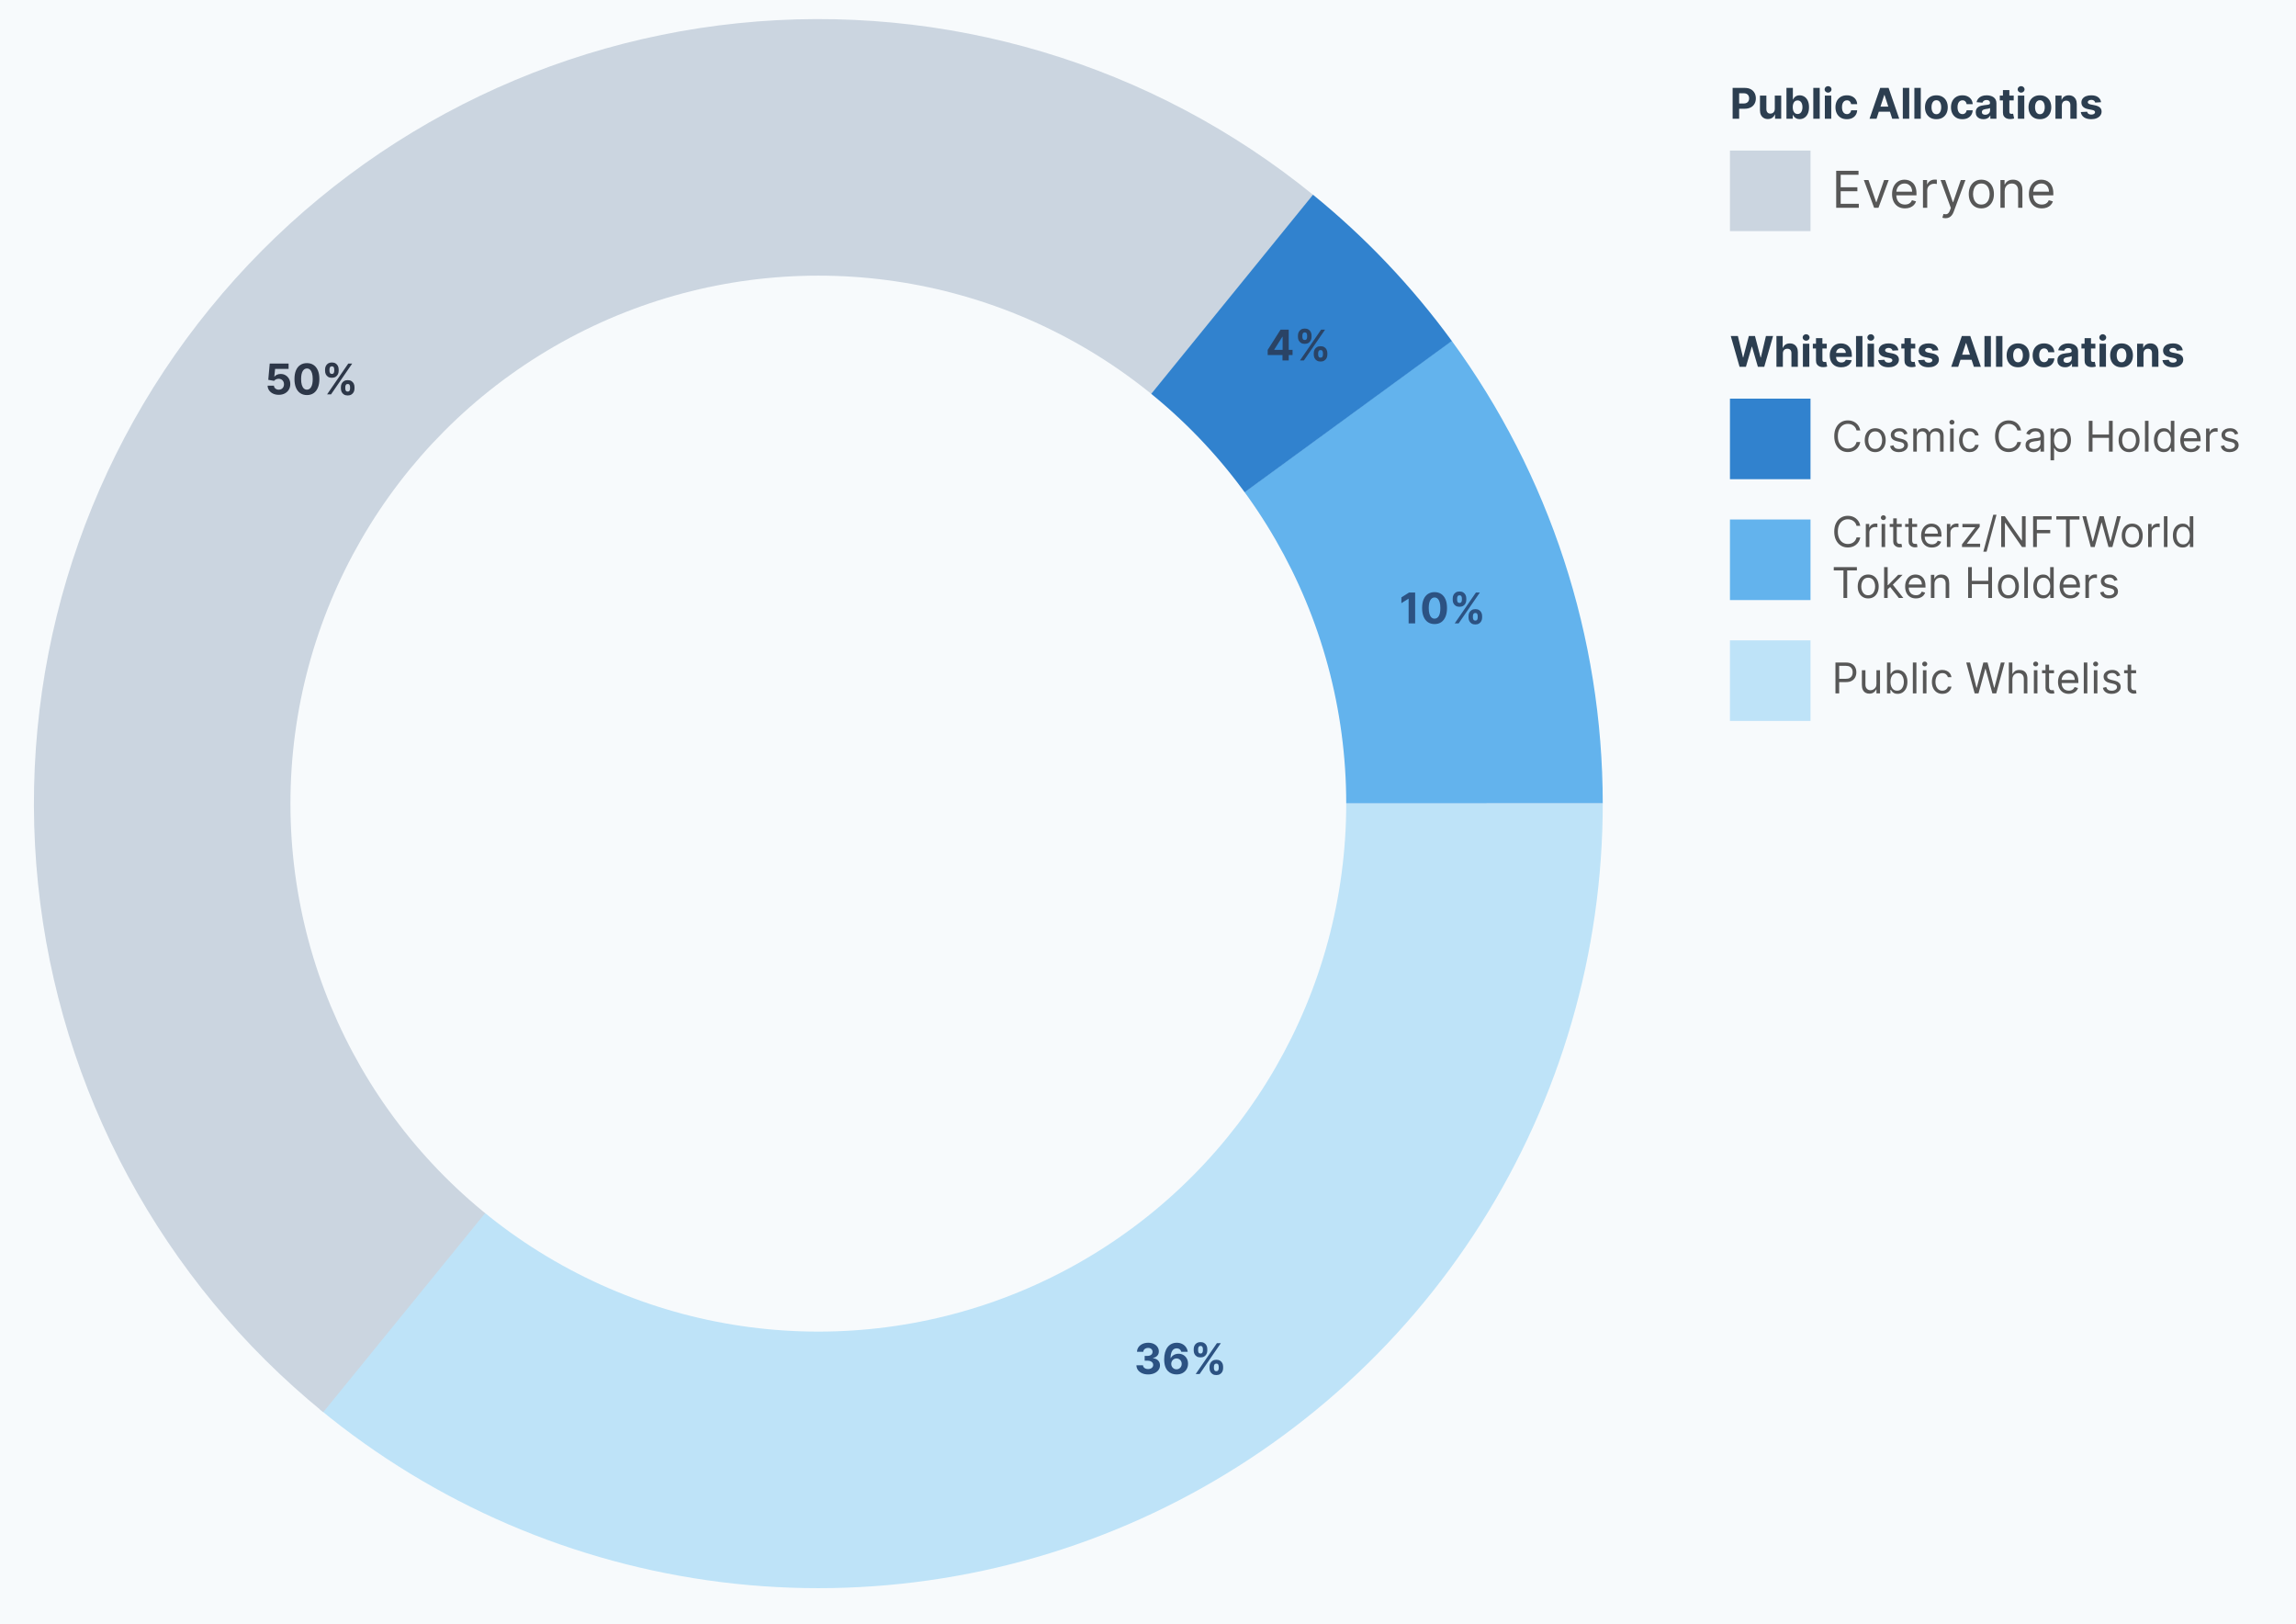 <svg width="1083" height="766" viewBox="0 0 1083 766" fill="none" xmlns="http://www.w3.org/2000/svg">
<rect width="1083" height="766" fill="#F7FAFC"/>
<path d="M756 379C756 449.133 736.067 517.822 698.525 577.061C660.983 636.3 607.377 683.649 543.956 713.589C480.535 743.53 409.91 754.828 340.314 746.169C270.717 737.509 205.015 709.247 150.865 664.677L386 379H756Z" fill="#BEE3F8"/>
<path d="M152.47 665.991C76.355 604.055 27.962 514.419 17.936 416.802C7.91 319.186 37.073 221.584 99.009 145.47C160.945 69.355 250.581 20.962 348.198 10.936C445.814 0.91 543.415 30.073 619.53 92.009L386 379L152.47 665.991Z" fill="#CBD5E0"/>
<path d="M684.694 160.638C730.995 223.972 755.966 300.385 756 378.838L386 379L684.694 160.638Z" fill="#63B3ED"/>
<path d="M619.33 91.846C644.031 111.918 666.04 135.092 684.81 160.797L386 379L619.33 91.846Z" fill="#3182CE"/>
<circle cx="386" cy="379" r="249" fill="#F7FAFC"/>
<rect x="816" y="71" width="38" height="38" fill="#CBD5E0"/>
<rect x="816" y="188" width="38" height="38" fill="#3182CE"/>
<rect x="816" y="245" width="38" height="38" fill="#63B3ED"/>
<rect x="816" y="302" width="38" height="38" fill="#BEE3F8"/>
<path d="M866.114 98V80.546H876.648V82.421H868.227V88.318H876.102V90.193H868.227V96.125H876.784V98H866.114ZM890.889 84.909L886.048 98H884.003L879.162 84.909H881.344L884.957 95.341H885.094L888.707 84.909H890.889ZM898.564 98.273C897.303 98.273 896.214 97.994 895.3 97.438C894.391 96.875 893.689 96.091 893.195 95.085C892.706 94.074 892.462 92.898 892.462 91.557C892.462 90.216 892.706 89.034 893.195 88.011C893.689 86.983 894.376 86.182 895.257 85.608C896.143 85.028 897.178 84.739 898.359 84.739C899.041 84.739 899.714 84.852 900.379 85.079C901.044 85.307 901.649 85.676 902.195 86.188C902.74 86.693 903.175 87.364 903.499 88.199C903.822 89.034 903.984 90.062 903.984 91.284V92.136H893.893V90.398H901.939C901.939 89.659 901.791 89 901.496 88.421C901.206 87.841 900.791 87.383 900.251 87.048C899.717 86.713 899.087 86.546 898.359 86.546C897.558 86.546 896.865 86.744 896.28 87.142C895.7 87.534 895.254 88.046 894.942 88.676C894.629 89.307 894.473 89.983 894.473 90.704V91.864C894.473 92.852 894.643 93.69 894.984 94.378C895.331 95.06 895.811 95.579 896.425 95.938C897.038 96.29 897.751 96.466 898.564 96.466C899.092 96.466 899.57 96.392 899.996 96.244C900.428 96.091 900.8 95.864 901.112 95.562C901.425 95.256 901.666 94.875 901.837 94.421L903.78 94.966C903.575 95.625 903.232 96.204 902.749 96.704C902.266 97.199 901.669 97.585 900.959 97.864C900.249 98.136 899.45 98.273 898.564 98.273ZM907.044 98V84.909H908.987V86.886H909.124C909.362 86.239 909.794 85.713 910.419 85.31C911.044 84.906 911.749 84.704 912.533 84.704C912.68 84.704 912.865 84.707 913.087 84.713C913.308 84.719 913.476 84.727 913.589 84.739V86.784C913.521 86.767 913.365 86.742 913.121 86.707C912.882 86.668 912.629 86.648 912.362 86.648C911.726 86.648 911.158 86.781 910.658 87.048C910.163 87.31 909.771 87.673 909.482 88.139C909.197 88.599 909.055 89.125 909.055 89.716V98H907.044ZM917.668 102.909C917.327 102.909 917.023 102.881 916.756 102.824C916.489 102.773 916.304 102.722 916.202 102.67L916.713 100.898C917.202 101.023 917.634 101.068 918.009 101.034C918.384 101 918.716 100.832 919.006 100.531C919.301 100.236 919.571 99.756 919.815 99.091L920.19 98.068L915.349 84.909H917.531L921.145 95.341H921.281L924.895 84.909H927.077L921.52 99.909C921.27 100.585 920.96 101.145 920.591 101.588C920.222 102.037 919.793 102.369 919.304 102.585C918.821 102.801 918.276 102.909 917.668 102.909ZM934.581 98.273C933.399 98.273 932.362 97.992 931.47 97.429C930.584 96.867 929.891 96.079 929.391 95.068C928.896 94.057 928.649 92.875 928.649 91.523C928.649 90.159 928.896 88.969 929.391 87.952C929.891 86.935 930.584 86.145 931.47 85.582C932.362 85.02 933.399 84.739 934.581 84.739C935.763 84.739 936.797 85.02 937.683 85.582C938.575 86.145 939.268 86.935 939.763 87.952C940.263 88.969 940.513 90.159 940.513 91.523C940.513 92.875 940.263 94.057 939.763 95.068C939.268 96.079 938.575 96.867 937.683 97.429C936.797 97.992 935.763 98.273 934.581 98.273ZM934.581 96.466C935.479 96.466 936.217 96.236 936.797 95.776C937.376 95.315 937.805 94.71 938.084 93.96C938.362 93.21 938.501 92.398 938.501 91.523C938.501 90.648 938.362 89.832 938.084 89.077C937.805 88.321 937.376 87.71 936.797 87.244C936.217 86.778 935.479 86.546 934.581 86.546C933.683 86.546 932.945 86.778 932.365 87.244C931.786 87.71 931.357 88.321 931.078 89.077C930.8 89.832 930.661 90.648 930.661 91.523C930.661 92.398 930.8 93.21 931.078 93.96C931.357 94.71 931.786 95.315 932.365 95.776C932.945 96.236 933.683 96.466 934.581 96.466ZM945.594 90.125V98H943.583V84.909H945.526V86.954H945.697C946.004 86.29 946.469 85.756 947.094 85.352C947.719 84.943 948.526 84.739 949.515 84.739C950.401 84.739 951.177 84.921 951.842 85.284C952.506 85.642 953.023 86.188 953.393 86.921C953.762 87.648 953.947 88.568 953.947 89.682V98H951.935V89.818C951.935 88.79 951.668 87.989 951.134 87.415C950.6 86.835 949.867 86.546 948.935 86.546C948.293 86.546 947.719 86.685 947.214 86.963C946.714 87.242 946.319 87.648 946.029 88.182C945.739 88.716 945.594 89.364 945.594 90.125ZM963.111 98.273C961.849 98.273 960.761 97.994 959.847 97.438C958.938 96.875 958.236 96.091 957.741 95.085C957.253 94.074 957.009 92.898 957.009 91.557C957.009 90.216 957.253 89.034 957.741 88.011C958.236 86.983 958.923 86.182 959.804 85.608C960.69 85.028 961.724 84.739 962.906 84.739C963.588 84.739 964.261 84.852 964.926 85.079C965.591 85.307 966.196 85.676 966.741 86.188C967.287 86.693 967.722 87.364 968.045 88.199C968.369 89.034 968.531 90.062 968.531 91.284V92.136H958.44V90.398H966.486C966.486 89.659 966.338 89 966.043 88.421C965.753 87.841 965.338 87.383 964.798 87.048C964.264 86.713 963.634 86.546 962.906 86.546C962.105 86.546 961.412 86.744 960.827 87.142C960.247 87.534 959.801 88.046 959.489 88.676C959.176 89.307 959.02 89.983 959.02 90.704V91.864C959.02 92.852 959.19 93.69 959.531 94.378C959.878 95.06 960.358 95.579 960.972 95.938C961.585 96.29 962.298 96.466 963.111 96.466C963.639 96.466 964.116 96.392 964.543 96.244C964.974 96.091 965.347 95.864 965.659 95.562C965.972 95.256 966.213 94.875 966.384 94.421L968.327 94.966C968.122 95.625 967.778 96.204 967.295 96.704C966.813 97.199 966.216 97.585 965.506 97.864C964.795 98.136 963.997 98.273 963.111 98.273Z" fill="#575757"/>
<path d="M877.466 203H875.705C875.6 202.493 875.418 202.048 875.158 201.665C874.902 201.281 874.589 200.959 874.22 200.699C873.856 200.434 873.451 200.235 873.006 200.102C872.561 199.97 872.097 199.903 871.614 199.903C870.733 199.903 869.935 200.126 869.22 200.571C868.51 201.016 867.944 201.672 867.523 202.538C867.106 203.405 866.898 204.468 866.898 205.727C866.898 206.987 867.106 208.05 867.523 208.916C867.944 209.783 868.51 210.438 869.22 210.884C869.935 211.329 870.733 211.551 871.614 211.551C872.097 211.551 872.561 211.485 873.006 211.352C873.451 211.22 873.856 211.023 874.22 210.763C874.589 210.498 874.902 210.173 875.158 209.79C875.418 209.402 875.6 208.956 875.705 208.455H877.466C877.333 209.198 877.092 209.863 876.741 210.45C876.391 211.037 875.955 211.537 875.435 211.949C874.914 212.356 874.329 212.666 873.68 212.879C873.036 213.092 872.348 213.199 871.614 213.199C870.373 213.199 869.27 212.896 868.304 212.29C867.338 211.684 866.578 210.822 866.024 209.705C865.47 208.587 865.193 207.261 865.193 205.727C865.193 204.193 865.47 202.867 866.024 201.75C866.578 200.633 867.338 199.771 868.304 199.165C869.27 198.559 870.373 198.256 871.614 198.256C872.348 198.256 873.036 198.362 873.68 198.575C874.329 198.788 874.914 199.101 875.435 199.513C875.955 199.92 876.391 200.417 876.741 201.004C877.092 201.587 877.333 202.252 877.466 203ZM884.517 213.227C883.532 213.227 882.668 212.993 881.924 212.524C881.186 212.055 880.608 211.4 880.191 210.557C879.779 209.714 879.574 208.729 879.574 207.602C879.574 206.466 879.779 205.474 880.191 204.626C880.608 203.779 881.186 203.121 881.924 202.652C882.668 202.183 883.532 201.949 884.517 201.949C885.502 201.949 886.363 202.183 887.102 202.652C887.845 203.121 888.423 203.779 888.835 204.626C889.252 205.474 889.46 206.466 889.46 207.602C889.46 208.729 889.252 209.714 888.835 210.557C888.423 211.4 887.845 212.055 887.102 212.524C886.363 212.993 885.502 213.227 884.517 213.227ZM884.517 211.722C885.265 211.722 885.88 211.53 886.363 211.146C886.846 210.763 887.204 210.259 887.436 209.634C887.668 209.009 887.784 208.331 887.784 207.602C887.784 206.873 887.668 206.194 887.436 205.564C887.204 204.934 886.846 204.425 886.363 204.037C885.88 203.649 885.265 203.455 884.517 203.455C883.769 203.455 883.153 203.649 882.67 204.037C882.187 204.425 881.83 204.934 881.598 205.564C881.366 206.194 881.25 206.873 881.25 207.602C881.25 208.331 881.366 209.009 881.598 209.634C881.83 210.259 882.187 210.763 882.67 211.146C883.153 211.53 883.769 211.722 884.517 211.722ZM899.746 204.534L898.24 204.96C898.145 204.709 898.006 204.465 897.821 204.229C897.641 203.987 897.395 203.788 897.082 203.632C896.77 203.476 896.37 203.398 895.882 203.398C895.214 203.398 894.658 203.552 894.213 203.859C893.773 204.162 893.553 204.548 893.553 205.017C893.553 205.434 893.704 205.763 894.007 206.004C894.31 206.246 894.784 206.447 895.428 206.608L897.047 207.006C898.022 207.242 898.749 207.605 899.227 208.092C899.705 208.575 899.945 209.198 899.945 209.96C899.945 210.585 899.765 211.144 899.405 211.636C899.05 212.129 898.553 212.517 897.913 212.801C897.274 213.085 896.531 213.227 895.683 213.227C894.571 213.227 893.65 212.986 892.92 212.503C892.191 212.02 891.73 211.314 891.536 210.386L893.126 209.989C893.278 210.576 893.564 211.016 893.986 211.31C894.412 211.603 894.968 211.75 895.655 211.75C896.436 211.75 897.056 211.584 897.516 211.253C897.98 210.917 898.212 210.514 898.212 210.045C898.212 209.667 898.079 209.349 897.814 209.094C897.549 208.833 897.142 208.639 896.592 208.511L894.774 208.085C893.775 207.848 893.041 207.482 892.572 206.984C892.108 206.482 891.876 205.855 891.876 205.102C891.876 204.487 892.049 203.942 892.395 203.469C892.745 202.995 893.221 202.624 893.822 202.354C894.429 202.084 895.115 201.949 895.882 201.949C896.962 201.949 897.809 202.186 898.425 202.659C899.045 203.133 899.485 203.758 899.746 204.534ZM902.468 213V202.091H904.087V203.795H904.229C904.456 203.213 904.823 202.761 905.33 202.439C905.837 202.112 906.445 201.949 907.155 201.949C907.875 201.949 908.474 202.112 908.952 202.439C909.435 202.761 909.811 203.213 910.081 203.795H910.195C910.474 203.232 910.893 202.785 911.452 202.453C912.011 202.117 912.681 201.949 913.462 201.949C914.437 201.949 915.235 202.254 915.855 202.865C916.476 203.471 916.786 204.416 916.786 205.699V213H915.11V205.699C915.11 204.894 914.89 204.319 914.449 203.973C914.009 203.627 913.49 203.455 912.894 203.455C912.127 203.455 911.533 203.687 911.111 204.151C910.69 204.61 910.479 205.192 910.479 205.898V213H908.775V205.528C908.775 204.908 908.573 204.409 908.171 204.03C907.768 203.646 907.25 203.455 906.615 203.455C906.18 203.455 905.773 203.571 905.394 203.803C905.02 204.035 904.717 204.357 904.485 204.768C904.257 205.176 904.144 205.647 904.144 206.182V213H902.468ZM919.85 213V202.091H921.527V213H919.85ZM920.703 200.273C920.376 200.273 920.094 200.161 919.858 199.939C919.626 199.716 919.51 199.449 919.51 199.136C919.51 198.824 919.626 198.556 919.858 198.334C920.094 198.111 920.376 198 920.703 198C921.029 198 921.309 198.111 921.541 198.334C921.778 198.556 921.896 198.824 921.896 199.136C921.896 199.449 921.778 199.716 921.541 199.939C921.309 200.161 921.029 200.273 920.703 200.273ZM929.028 213.227C928.006 213.227 927.125 212.986 926.386 212.503C925.648 212.02 925.08 211.355 924.682 210.507C924.284 209.66 924.085 208.691 924.085 207.602C924.085 206.494 924.289 205.517 924.696 204.669C925.108 203.817 925.681 203.152 926.415 202.673C927.153 202.19 928.015 201.949 929 201.949C929.767 201.949 930.458 202.091 931.074 202.375C931.689 202.659 932.194 203.057 932.587 203.568C932.98 204.08 933.223 204.676 933.318 205.358H931.642C931.514 204.861 931.23 204.42 930.79 204.037C930.354 203.649 929.767 203.455 929.028 203.455C928.375 203.455 927.802 203.625 927.31 203.966C926.822 204.302 926.441 204.778 926.166 205.393C925.896 206.004 925.761 206.722 925.761 207.545C925.761 208.388 925.894 209.122 926.159 209.747C926.429 210.372 926.808 210.857 927.295 211.203C927.788 211.549 928.366 211.722 929.028 211.722C929.464 211.722 929.859 211.646 930.214 211.494C930.57 211.343 930.87 211.125 931.116 210.841C931.363 210.557 931.538 210.216 931.642 209.818H933.318C933.223 210.462 932.989 211.042 932.615 211.558C932.246 212.07 931.756 212.477 931.145 212.78C930.539 213.078 929.833 213.227 929.028 213.227ZM953.325 203H951.564C951.46 202.493 951.277 202.048 951.017 201.665C950.761 201.281 950.449 200.959 950.08 200.699C949.715 200.434 949.31 200.235 948.865 200.102C948.42 199.97 947.956 199.903 947.473 199.903C946.592 199.903 945.795 200.126 945.08 200.571C944.369 201.016 943.804 201.672 943.382 202.538C942.965 203.405 942.757 204.468 942.757 205.727C942.757 206.987 942.965 208.05 943.382 208.916C943.804 209.783 944.369 210.438 945.08 210.884C945.795 211.329 946.592 211.551 947.473 211.551C947.956 211.551 948.42 211.485 948.865 211.352C949.31 211.22 949.715 211.023 950.08 210.763C950.449 210.498 950.761 210.173 951.017 209.79C951.277 209.402 951.46 208.956 951.564 208.455H953.325C953.193 209.198 952.951 209.863 952.601 210.45C952.25 211.037 951.815 211.537 951.294 211.949C950.773 212.356 950.188 212.666 949.54 212.879C948.896 213.092 948.207 213.199 947.473 213.199C946.232 213.199 945.129 212.896 944.163 212.29C943.197 211.684 942.438 210.822 941.884 209.705C941.33 208.587 941.053 207.261 941.053 205.727C941.053 204.193 941.33 202.867 941.884 201.75C942.438 200.633 943.197 199.771 944.163 199.165C945.129 198.559 946.232 198.256 947.473 198.256C948.207 198.256 948.896 198.362 949.54 198.575C950.188 198.788 950.773 199.101 951.294 199.513C951.815 199.92 952.25 200.417 952.601 201.004C952.951 201.587 953.193 202.252 953.325 203ZM959.154 213.256C958.463 213.256 957.836 213.125 957.272 212.865C956.709 212.6 956.261 212.219 955.93 211.722C955.599 211.22 955.433 210.614 955.433 209.903C955.433 209.278 955.556 208.772 955.802 208.384C956.048 207.991 956.377 207.683 956.789 207.46C957.201 207.238 957.656 207.072 958.153 206.963C958.655 206.849 959.159 206.759 959.666 206.693C960.329 206.608 960.866 206.544 961.278 206.501C961.695 206.454 961.998 206.376 962.187 206.267C962.381 206.158 962.478 205.969 962.478 205.699V205.642C962.478 204.941 962.287 204.397 961.903 204.009C961.524 203.62 960.949 203.426 960.177 203.426C959.377 203.426 958.75 203.601 958.295 203.952C957.841 204.302 957.521 204.676 957.336 205.074L955.745 204.506C956.029 203.843 956.408 203.327 956.882 202.957C957.36 202.583 957.881 202.323 958.444 202.176C959.012 202.025 959.571 201.949 960.12 201.949C960.471 201.949 960.873 201.991 961.328 202.077C961.787 202.157 962.23 202.325 962.656 202.581C963.087 202.837 963.444 203.223 963.728 203.739C964.012 204.255 964.154 204.946 964.154 205.812V213H962.478V211.523H962.393C962.279 211.759 962.09 212.013 961.825 212.283C961.56 212.553 961.207 212.782 960.767 212.972C960.326 213.161 959.789 213.256 959.154 213.256ZM959.41 211.75C960.073 211.75 960.632 211.62 961.086 211.359C961.546 211.099 961.891 210.763 962.123 210.351C962.36 209.939 962.478 209.506 962.478 209.051V207.517C962.407 207.602 962.251 207.68 962.01 207.751C961.773 207.818 961.498 207.877 961.186 207.929C960.878 207.976 960.577 208.019 960.284 208.057C959.995 208.09 959.761 208.118 959.581 208.142C959.145 208.199 958.738 208.291 958.359 208.419C957.985 208.542 957.682 208.729 957.45 208.98C957.223 209.226 957.109 209.562 957.109 209.989C957.109 210.571 957.324 211.011 957.755 211.31C958.191 211.603 958.743 211.75 959.41 211.75ZM967.214 217.091V202.091H968.833V203.824H969.032C969.155 203.634 969.326 203.393 969.543 203.099C969.766 202.801 970.083 202.536 970.495 202.304C970.912 202.067 971.475 201.949 972.185 201.949C973.104 201.949 973.914 202.179 974.614 202.638C975.315 203.097 975.862 203.748 976.255 204.591C976.648 205.434 976.844 206.428 976.844 207.574C976.844 208.729 976.648 209.731 976.255 210.578C975.862 211.421 975.317 212.074 974.621 212.538C973.925 212.998 973.123 213.227 972.214 213.227C971.513 213.227 970.952 213.111 970.531 212.879C970.109 212.643 969.785 212.375 969.558 212.077C969.33 211.774 969.155 211.523 969.032 211.324H968.89V217.091H967.214ZM968.862 207.545C968.862 208.369 968.982 209.096 969.224 209.726C969.465 210.351 969.818 210.841 970.282 211.196C970.746 211.546 971.314 211.722 971.987 211.722C972.687 211.722 973.272 211.537 973.741 211.168C974.214 210.794 974.569 210.292 974.806 209.662C975.048 209.027 975.168 208.322 975.168 207.545C975.168 206.778 975.05 206.087 974.813 205.472C974.581 204.851 974.228 204.361 973.755 204.001C973.286 203.637 972.697 203.455 971.987 203.455C971.305 203.455 970.732 203.627 970.268 203.973C969.804 204.314 969.453 204.792 969.217 205.408C968.98 206.018 968.862 206.731 968.862 207.545ZM985.254 213V198.455H987.015V204.932H994.771V198.455H996.532V213H994.771V206.494H987.015V213H985.254ZM1004.26 213.227C1003.28 213.227 1002.41 212.993 1001.67 212.524C1000.93 212.055 1000.35 211.4 999.938 210.557C999.526 209.714 999.32 208.729 999.32 207.602C999.32 206.466 999.526 205.474 999.938 204.626C1000.35 203.779 1000.93 203.121 1001.67 202.652C1002.41 202.183 1003.28 201.949 1004.26 201.949C1005.25 201.949 1006.11 202.183 1006.85 202.652C1007.59 203.121 1008.17 203.779 1008.58 204.626C1009 205.474 1009.21 206.466 1009.21 207.602C1009.21 208.729 1009 209.714 1008.58 210.557C1008.17 211.4 1007.59 212.055 1006.85 212.524C1006.11 212.993 1005.25 213.227 1004.26 213.227ZM1004.26 211.722C1005.01 211.722 1005.63 211.53 1006.11 211.146C1006.59 210.763 1006.95 210.259 1007.18 209.634C1007.41 209.009 1007.53 208.331 1007.53 207.602C1007.53 206.873 1007.41 206.194 1007.18 205.564C1006.95 204.934 1006.59 204.425 1006.11 204.037C1005.63 203.649 1005.01 203.455 1004.26 203.455C1003.51 203.455 1002.9 203.649 1002.42 204.037C1001.93 204.425 1001.58 204.934 1001.34 205.564C1001.11 206.194 1001 206.873 1001 207.602C1001 208.331 1001.11 209.009 1001.34 209.634C1001.58 210.259 1001.93 210.763 1002.42 211.146C1002.9 211.53 1003.51 211.722 1004.26 211.722ZM1013.44 198.455V213H1011.76V198.455H1013.44ZM1020.63 213.227C1019.72 213.227 1018.92 212.998 1018.22 212.538C1017.53 212.074 1016.98 211.421 1016.59 210.578C1016.2 209.731 1016 208.729 1016 207.574C1016 206.428 1016.2 205.434 1016.59 204.591C1016.98 203.748 1017.53 203.097 1018.23 202.638C1018.93 202.179 1019.74 201.949 1020.66 201.949C1021.37 201.949 1021.93 202.067 1022.34 202.304C1022.76 202.536 1023.08 202.801 1023.29 203.099C1023.52 203.393 1023.69 203.634 1023.81 203.824H1023.95V198.455H1025.63V213H1024.01V211.324H1023.81C1023.69 211.523 1023.51 211.774 1023.29 212.077C1023.06 212.375 1022.73 212.643 1022.31 212.879C1021.89 213.111 1021.33 213.227 1020.63 213.227ZM1020.86 211.722C1021.53 211.722 1022.1 211.546 1022.56 211.196C1023.03 210.841 1023.38 210.351 1023.62 209.726C1023.86 209.096 1023.98 208.369 1023.98 207.545C1023.98 206.731 1023.86 206.018 1023.63 205.408C1023.39 204.792 1023.04 204.314 1022.58 203.973C1022.11 203.627 1021.54 203.455 1020.86 203.455C1020.15 203.455 1019.56 203.637 1019.08 204.001C1018.61 204.361 1018.26 204.851 1018.02 205.472C1017.79 206.087 1017.68 206.778 1017.68 207.545C1017.68 208.322 1017.79 209.027 1018.03 209.662C1018.27 210.292 1018.63 210.794 1019.1 211.168C1019.57 211.537 1020.16 211.722 1020.86 211.722ZM1033.51 213.227C1032.46 213.227 1031.55 212.995 1030.79 212.531C1030.03 212.062 1029.44 211.409 1029.03 210.571C1028.62 209.728 1028.42 208.748 1028.42 207.631C1028.42 206.513 1028.62 205.528 1029.03 204.676C1029.44 203.819 1030.02 203.152 1030.75 202.673C1031.49 202.19 1032.35 201.949 1033.34 201.949C1033.9 201.949 1034.47 202.044 1035.02 202.233C1035.57 202.422 1036.08 202.73 1036.53 203.156C1036.99 203.578 1037.35 204.136 1037.62 204.832C1037.89 205.528 1038.02 206.385 1038.02 207.403V208.114H1029.61V206.665H1036.32C1036.32 206.049 1036.2 205.5 1035.95 205.017C1035.71 204.534 1035.36 204.153 1034.91 203.874C1034.47 203.594 1033.94 203.455 1033.34 203.455C1032.67 203.455 1032.09 203.62 1031.6 203.952C1031.12 204.278 1030.75 204.705 1030.49 205.23C1030.23 205.756 1030.1 206.319 1030.1 206.92V207.886C1030.1 208.71 1030.24 209.409 1030.52 209.982C1030.81 210.55 1031.21 210.983 1031.72 211.281C1032.24 211.575 1032.83 211.722 1033.51 211.722C1033.95 211.722 1034.34 211.66 1034.7 211.537C1035.06 211.409 1035.37 211.22 1035.63 210.969C1035.89 210.713 1036.09 210.396 1036.23 210.017L1037.85 210.472C1037.68 211.021 1037.4 211.504 1036.99 211.92C1036.59 212.332 1036.09 212.654 1035.5 212.886C1034.91 213.114 1034.25 213.227 1033.51 213.227ZM1040.57 213V202.091H1042.19V203.739H1042.31C1042.5 203.199 1042.86 202.761 1043.39 202.425C1043.91 202.089 1044.49 201.92 1045.15 201.92C1045.27 201.92 1045.42 201.923 1045.61 201.928C1045.79 201.932 1045.93 201.939 1046.03 201.949V203.653C1045.97 203.639 1045.84 203.618 1045.64 203.589C1045.44 203.556 1045.23 203.54 1045 203.54C1044.47 203.54 1044 203.651 1043.58 203.874C1043.17 204.091 1042.85 204.394 1042.6 204.783C1042.37 205.166 1042.25 205.604 1042.25 206.097V213H1040.57ZM1055.74 204.534L1054.24 204.96C1054.14 204.709 1054 204.465 1053.82 204.229C1053.64 203.987 1053.39 203.788 1053.08 203.632C1052.77 203.476 1052.37 203.398 1051.88 203.398C1051.21 203.398 1050.65 203.552 1050.21 203.859C1049.77 204.162 1049.55 204.548 1049.55 205.017C1049.55 205.434 1049.7 205.763 1050 206.004C1050.31 206.246 1050.78 206.447 1051.42 206.608L1053.04 207.006C1054.02 207.242 1054.75 207.605 1055.22 208.092C1055.7 208.575 1055.94 209.198 1055.94 209.96C1055.94 210.585 1055.76 211.144 1055.4 211.636C1055.05 212.129 1054.55 212.517 1053.91 212.801C1053.27 213.085 1052.53 213.227 1051.68 213.227C1050.57 213.227 1049.65 212.986 1048.92 212.503C1048.19 212.02 1047.73 211.314 1047.53 210.386L1049.12 209.989C1049.27 210.576 1049.56 211.016 1049.98 211.31C1050.41 211.603 1050.96 211.75 1051.65 211.75C1052.43 211.75 1053.05 211.584 1053.51 211.253C1053.98 210.917 1054.21 210.514 1054.21 210.045C1054.21 209.667 1054.08 209.349 1053.81 209.094C1053.54 208.833 1053.14 208.639 1052.59 208.511L1050.77 208.085C1049.77 207.848 1049.04 207.482 1048.57 206.984C1048.1 206.482 1047.87 205.855 1047.87 205.102C1047.87 204.487 1048.05 203.942 1048.39 203.469C1048.74 202.995 1049.22 202.624 1049.82 202.354C1050.42 202.084 1051.11 201.949 1051.88 201.949C1052.96 201.949 1053.81 202.186 1054.42 202.659C1055.04 203.133 1055.48 203.758 1055.74 204.534Z" fill="#575757"/>
<path d="M877.466 248H875.705C875.6 247.493 875.418 247.048 875.158 246.665C874.902 246.281 874.589 245.959 874.22 245.699C873.856 245.434 873.451 245.235 873.006 245.102C872.561 244.97 872.097 244.903 871.614 244.903C870.733 244.903 869.935 245.126 869.22 245.571C868.51 246.016 867.944 246.672 867.523 247.538C867.106 248.405 866.898 249.468 866.898 250.727C866.898 251.987 867.106 253.05 867.523 253.916C867.944 254.783 868.51 255.438 869.22 255.884C869.935 256.329 870.733 256.551 871.614 256.551C872.097 256.551 872.561 256.485 873.006 256.352C873.451 256.22 873.856 256.023 874.22 255.763C874.589 255.498 874.902 255.173 875.158 254.79C875.418 254.402 875.6 253.956 875.705 253.455H877.466C877.333 254.198 877.092 254.863 876.741 255.45C876.391 256.037 875.955 256.537 875.435 256.949C874.914 257.356 874.329 257.666 873.68 257.879C873.036 258.092 872.348 258.199 871.614 258.199C870.373 258.199 869.27 257.896 868.304 257.29C867.338 256.684 866.578 255.822 866.024 254.705C865.47 253.587 865.193 252.261 865.193 250.727C865.193 249.193 865.47 247.867 866.024 246.75C866.578 245.633 867.338 244.771 868.304 244.165C869.27 243.559 870.373 243.256 871.614 243.256C872.348 243.256 873.036 243.362 873.68 243.575C874.329 243.788 874.914 244.101 875.435 244.513C875.955 244.92 876.391 245.417 876.741 246.004C877.092 246.587 877.333 247.252 877.466 248ZM880.085 258V247.091H881.704V248.739H881.818C882.017 248.199 882.377 247.761 882.897 247.425C883.418 247.089 884.005 246.92 884.659 246.92C884.782 246.92 884.936 246.923 885.12 246.928C885.305 246.932 885.445 246.939 885.539 246.949V248.653C885.483 248.639 885.352 248.618 885.149 248.589C884.95 248.556 884.739 248.54 884.517 248.54C883.986 248.54 883.513 248.651 883.096 248.874C882.684 249.091 882.358 249.394 882.116 249.783C881.879 250.166 881.761 250.604 881.761 251.097V258H880.085ZM887.526 258V247.091H889.202V258H887.526ZM888.379 245.273C888.052 245.273 887.77 245.161 887.533 244.939C887.301 244.716 887.185 244.449 887.185 244.136C887.185 243.824 887.301 243.556 887.533 243.334C887.77 243.111 888.052 243 888.379 243C888.705 243 888.985 243.111 889.217 243.334C889.453 243.556 889.572 243.824 889.572 244.136C889.572 244.449 889.453 244.716 889.217 244.939C888.985 245.161 888.705 245.273 888.379 245.273ZM897.017 247.091V248.511H891.363V247.091H897.017ZM893.011 244.477H894.687V254.875C894.687 255.348 894.756 255.704 894.893 255.94C895.035 256.172 895.215 256.329 895.433 256.409C895.655 256.485 895.89 256.523 896.136 256.523C896.321 256.523 896.472 256.513 896.591 256.494C896.709 256.471 896.804 256.452 896.875 256.438L897.216 257.943C897.102 257.986 896.943 258.028 896.74 258.071C896.536 258.118 896.278 258.142 895.966 258.142C895.492 258.142 895.028 258.04 894.574 257.837C894.124 257.633 893.75 257.323 893.451 256.906C893.158 256.49 893.011 255.964 893.011 255.33V244.477ZM904.282 247.091V248.511H898.629V247.091H904.282ZM900.277 244.477H901.953V254.875C901.953 255.348 902.021 255.704 902.159 255.94C902.301 256.172 902.481 256.329 902.699 256.409C902.921 256.485 903.155 256.523 903.402 256.523C903.586 256.523 903.738 256.513 903.856 256.494C903.975 256.471 904.069 256.452 904.14 256.438L904.481 257.943C904.368 257.986 904.209 258.028 904.005 258.071C903.802 258.118 903.544 258.142 903.231 258.142C902.758 258.142 902.294 258.04 901.839 257.837C901.389 257.633 901.015 257.323 900.717 256.906C900.423 256.49 900.277 255.964 900.277 255.33V244.477ZM911.26 258.227C910.209 258.227 909.302 257.995 908.54 257.531C907.783 257.062 907.198 256.409 906.786 255.571C906.379 254.728 906.175 253.748 906.175 252.631C906.175 251.513 906.379 250.528 906.786 249.676C907.198 248.819 907.771 248.152 908.505 247.673C909.243 247.19 910.105 246.949 911.09 246.949C911.658 246.949 912.219 247.044 912.773 247.233C913.327 247.422 913.831 247.73 914.286 248.156C914.74 248.578 915.103 249.136 915.373 249.832C915.642 250.528 915.777 251.385 915.777 252.403V253.114H907.368V251.665H914.073C914.073 251.049 913.95 250.5 913.703 250.017C913.462 249.534 913.116 249.153 912.667 248.874C912.221 248.594 911.696 248.455 911.09 248.455C910.422 248.455 909.845 248.62 909.357 248.952C908.874 249.278 908.502 249.705 908.242 250.23C907.981 250.756 907.851 251.319 907.851 251.92V252.886C907.851 253.71 907.993 254.409 908.277 254.982C908.566 255.55 908.966 255.983 909.478 256.281C909.989 256.575 910.583 256.722 911.26 256.722C911.701 256.722 912.098 256.66 912.453 256.537C912.813 256.409 913.123 256.22 913.384 255.969C913.644 255.713 913.846 255.396 913.988 255.017L915.607 255.472C915.436 256.021 915.15 256.504 914.748 256.92C914.345 257.332 913.848 257.654 913.256 257.886C912.664 258.114 911.999 258.227 911.26 258.227ZM918.327 258V247.091H919.946V248.739H920.06C920.259 248.199 920.619 247.761 921.14 247.425C921.66 247.089 922.248 246.92 922.901 246.92C923.024 246.92 923.178 246.923 923.363 246.928C923.547 246.932 923.687 246.939 923.782 246.949V248.653C923.725 248.639 923.595 248.618 923.391 248.589C923.192 248.556 922.981 248.54 922.759 248.54C922.229 248.54 921.755 248.651 921.338 248.874C920.926 249.091 920.6 249.394 920.358 249.783C920.122 250.166 920.003 250.604 920.003 251.097V258H918.327ZM925.456 258V256.722L931.649 248.767V248.653H925.655V247.091H933.808V248.426L927.786 256.324V256.438H934.007V258H925.456ZM941.731 242.773L937.043 260.188H935.509L940.197 242.773H941.731ZM955.479 243.455V258H953.775L945.848 246.58H945.706V258H943.945V243.455H945.65L953.604 254.903H953.746V243.455H955.479ZM959.004 258V243.455H967.725V245.017H960.765V249.932H967.072V251.494H960.765V258H959.004ZM969.946 245.017V243.455H980.855V245.017H976.282V258H974.52V245.017H969.946ZM986.216 258L982.239 243.455H984.028L987.068 255.301H987.21L990.307 243.455H992.295L995.392 255.301H995.534L998.574 243.455H1000.36L996.386 258H994.568L991.358 246.409H991.244L988.034 258H986.216ZM1005.75 258.227C1004.76 258.227 1003.9 257.993 1003.15 257.524C1002.42 257.055 1001.84 256.4 1001.42 255.557C1001.01 254.714 1000.8 253.729 1000.8 252.602C1000.8 251.466 1001.01 250.474 1001.42 249.626C1001.84 248.779 1002.42 248.121 1003.15 247.652C1003.9 247.183 1004.76 246.949 1005.75 246.949C1006.73 246.949 1007.59 247.183 1008.33 247.652C1009.08 248.121 1009.65 248.779 1010.07 249.626C1010.48 250.474 1010.69 251.466 1010.69 252.602C1010.69 253.729 1010.48 254.714 1010.07 255.557C1009.65 256.4 1009.08 257.055 1008.33 257.524C1007.59 257.993 1006.73 258.227 1005.75 258.227ZM1005.75 256.722C1006.5 256.722 1007.11 256.53 1007.59 256.146C1008.08 255.763 1008.43 255.259 1008.67 254.634C1008.9 254.009 1009.01 253.331 1009.01 252.602C1009.01 251.873 1008.9 251.194 1008.67 250.564C1008.43 249.934 1008.08 249.425 1007.59 249.037C1007.11 248.649 1006.5 248.455 1005.75 248.455C1005 248.455 1004.38 248.649 1003.9 249.037C1003.42 249.425 1003.06 249.934 1002.83 250.564C1002.6 251.194 1002.48 251.873 1002.48 252.602C1002.48 253.331 1002.6 254.009 1002.83 254.634C1003.06 255.259 1003.42 255.763 1003.9 256.146C1004.38 256.53 1005 256.722 1005.75 256.722ZM1013.25 258V247.091H1014.87V248.739H1014.98C1015.18 248.199 1015.54 247.761 1016.06 247.425C1016.58 247.089 1017.17 246.92 1017.82 246.92C1017.95 246.92 1018.1 246.923 1018.28 246.928C1018.47 246.932 1018.61 246.939 1018.7 246.949V248.653C1018.65 248.639 1018.52 248.618 1018.31 248.589C1018.11 248.556 1017.9 248.54 1017.68 248.54C1017.15 248.54 1016.68 248.651 1016.26 248.874C1015.85 249.091 1015.52 249.394 1015.28 249.783C1015.04 250.166 1014.93 250.604 1014.93 251.097V258H1013.25ZM1022.37 243.455V258H1020.69V243.455H1022.37ZM1029.56 258.227C1028.65 258.227 1027.84 257.998 1027.15 257.538C1026.45 257.074 1025.91 256.421 1025.51 255.578C1025.12 254.731 1024.93 253.729 1024.93 252.574C1024.93 251.428 1025.12 250.434 1025.51 249.591C1025.91 248.748 1026.45 248.097 1027.16 247.638C1027.86 247.179 1028.67 246.949 1029.58 246.949C1030.29 246.949 1030.86 247.067 1031.27 247.304C1031.68 247.536 1032 247.801 1032.22 248.099C1032.44 248.393 1032.61 248.634 1032.74 248.824H1032.88V243.455H1034.56V258H1032.94V256.324H1032.74C1032.61 256.523 1032.44 256.774 1032.21 257.077C1031.98 257.375 1031.66 257.643 1031.24 257.879C1030.82 258.111 1030.26 258.227 1029.56 258.227ZM1029.78 256.722C1030.46 256.722 1031.02 256.546 1031.49 256.196C1031.95 255.841 1032.3 255.351 1032.55 254.726C1032.79 254.096 1032.91 253.369 1032.91 252.545C1032.91 251.731 1032.79 251.018 1032.55 250.408C1032.32 249.792 1031.97 249.314 1031.5 248.973C1031.04 248.627 1030.46 248.455 1029.78 248.455C1029.07 248.455 1028.48 248.637 1028.01 249.001C1027.54 249.361 1027.19 249.851 1026.95 250.472C1026.72 251.087 1026.6 251.778 1026.6 252.545C1026.6 253.322 1026.72 254.027 1026.96 254.662C1027.2 255.292 1027.55 255.794 1028.02 256.168C1028.5 256.537 1029.08 256.722 1029.78 256.722ZM864.966 269.017V267.455H875.875V269.017H871.301V282H869.54V269.017H864.966ZM881.216 282.227C880.231 282.227 879.367 281.993 878.624 281.524C877.885 281.055 877.307 280.4 876.891 279.557C876.479 278.714 876.273 277.729 876.273 276.602C876.273 275.466 876.479 274.474 876.891 273.626C877.307 272.779 877.885 272.121 878.624 271.652C879.367 271.183 880.231 270.949 881.216 270.949C882.201 270.949 883.063 271.183 883.801 271.652C884.545 272.121 885.122 272.779 885.534 273.626C885.951 274.474 886.159 275.466 886.159 276.602C886.159 277.729 885.951 278.714 885.534 279.557C885.122 280.4 884.545 281.055 883.801 281.524C883.063 281.993 882.201 282.227 881.216 282.227ZM881.216 280.722C881.964 280.722 882.58 280.53 883.062 280.146C883.545 279.763 883.903 279.259 884.135 278.634C884.367 278.009 884.483 277.331 884.483 276.602C884.483 275.873 884.367 275.194 884.135 274.564C883.903 273.934 883.545 273.425 883.062 273.037C882.58 272.649 881.964 272.455 881.216 272.455C880.468 272.455 879.852 272.649 879.369 273.037C878.886 273.425 878.529 273.934 878.297 274.564C878.065 275.194 877.949 275.873 877.949 276.602C877.949 277.331 878.065 278.009 878.297 278.634C878.529 279.259 878.886 279.763 879.369 280.146C879.852 280.53 880.468 280.722 881.216 280.722ZM890.28 278.023L890.252 275.949H890.593L895.365 271.091H897.439L892.354 276.233H892.212L890.28 278.023ZM888.718 282V267.455H890.394V282H888.718ZM895.65 282L891.388 276.602L892.581 275.438L897.78 282H895.65ZM903.721 282.227C902.67 282.227 901.763 281.995 901.001 281.531C900.243 281.062 899.659 280.409 899.247 279.571C898.84 278.728 898.636 277.748 898.636 276.631C898.636 275.513 898.84 274.528 899.247 273.676C899.659 272.819 900.232 272.152 900.966 271.673C901.704 271.19 902.566 270.949 903.551 270.949C904.119 270.949 904.68 271.044 905.234 271.233C905.788 271.422 906.292 271.73 906.747 272.156C907.201 272.578 907.564 273.136 907.833 273.832C908.103 274.528 908.238 275.385 908.238 276.403V277.114H899.829V275.665H906.534C906.534 275.049 906.411 274.5 906.164 274.017C905.923 273.534 905.577 273.153 905.127 272.874C904.682 272.594 904.157 272.455 903.551 272.455C902.883 272.455 902.306 272.62 901.818 272.952C901.335 273.278 900.963 273.705 900.703 274.23C900.442 274.756 900.312 275.319 900.312 275.92V276.886C900.312 277.71 900.454 278.409 900.738 278.982C901.027 279.55 901.427 279.983 901.939 280.281C902.45 280.575 903.044 280.722 903.721 280.722C904.162 280.722 904.559 280.66 904.914 280.537C905.274 280.409 905.584 280.22 905.845 279.969C906.105 279.713 906.306 279.396 906.449 279.017L908.068 279.472C907.897 280.021 907.611 280.504 907.208 280.92C906.806 281.332 906.309 281.654 905.717 281.886C905.125 282.114 904.46 282.227 903.721 282.227ZM912.464 275.438V282H910.788V271.091H912.407V272.795H912.549C912.805 272.241 913.193 271.796 913.714 271.46C914.235 271.119 914.907 270.949 915.731 270.949C916.47 270.949 917.116 271.1 917.67 271.403C918.224 271.702 918.655 272.156 918.963 272.767C919.27 273.373 919.424 274.14 919.424 275.068V282H917.748V275.182C917.748 274.325 917.526 273.657 917.081 273.179C916.636 272.696 916.025 272.455 915.248 272.455C914.713 272.455 914.235 272.571 913.814 272.803C913.397 273.035 913.068 273.373 912.826 273.818C912.585 274.263 912.464 274.803 912.464 275.438ZM928.339 282V267.455H930.101V273.932H937.857V267.455H939.618V282H937.857V275.494H930.101V282H928.339ZM947.349 282.227C946.364 282.227 945.5 281.993 944.756 281.524C944.018 281.055 943.44 280.4 943.023 279.557C942.612 278.714 942.406 277.729 942.406 276.602C942.406 275.466 942.612 274.474 943.023 273.626C943.44 272.779 944.018 272.121 944.756 271.652C945.5 271.183 946.364 270.949 947.349 270.949C948.334 270.949 949.195 271.183 949.934 271.652C950.677 272.121 951.255 272.779 951.667 273.626C952.084 274.474 952.292 275.466 952.292 276.602C952.292 277.729 952.084 278.714 951.667 279.557C951.255 280.4 950.677 281.055 949.934 281.524C949.195 281.993 948.334 282.227 947.349 282.227ZM947.349 280.722C948.097 280.722 948.712 280.53 949.195 280.146C949.678 279.763 950.036 279.259 950.268 278.634C950.5 278.009 950.616 277.331 950.616 276.602C950.616 275.873 950.5 275.194 950.268 274.564C950.036 273.934 949.678 273.425 949.195 273.037C948.712 272.649 948.097 272.455 947.349 272.455C946.601 272.455 945.985 272.649 945.502 273.037C945.019 273.425 944.662 273.934 944.43 274.564C944.198 275.194 944.082 275.873 944.082 276.602C944.082 277.331 944.198 278.009 944.43 278.634C944.662 279.259 945.019 279.763 945.502 280.146C945.985 280.53 946.601 280.722 947.349 280.722ZM956.527 267.455V282H954.85V267.455H956.527ZM963.716 282.227C962.807 282.227 962.004 281.998 961.308 281.538C960.612 281.074 960.068 280.421 959.675 279.578C959.282 278.731 959.085 277.729 959.085 276.574C959.085 275.428 959.282 274.434 959.675 273.591C960.068 272.748 960.615 272.097 961.315 271.638C962.016 271.179 962.826 270.949 963.744 270.949C964.455 270.949 965.016 271.067 965.428 271.304C965.844 271.536 966.161 271.801 966.379 272.099C966.602 272.393 966.775 272.634 966.898 272.824H967.04V267.455H968.716V282H967.097V280.324H966.898C966.775 280.523 966.599 280.774 966.372 281.077C966.145 281.375 965.821 281.643 965.399 281.879C964.978 282.111 964.417 282.227 963.716 282.227ZM963.943 280.722C964.616 280.722 965.184 280.546 965.648 280.196C966.112 279.841 966.464 279.351 966.706 278.726C966.947 278.096 967.068 277.369 967.068 276.545C967.068 275.731 966.95 275.018 966.713 274.408C966.476 273.792 966.126 273.314 965.662 272.973C965.198 272.627 964.625 272.455 963.943 272.455C963.233 272.455 962.641 272.637 962.168 273.001C961.699 273.361 961.346 273.851 961.109 274.472C960.877 275.087 960.761 275.778 960.761 276.545C960.761 277.322 960.88 278.027 961.116 278.662C961.358 279.292 961.713 279.794 962.182 280.168C962.655 280.537 963.242 280.722 963.943 280.722ZM976.592 282.227C975.541 282.227 974.634 281.995 973.872 281.531C973.115 281.062 972.53 280.409 972.118 279.571C971.711 278.728 971.507 277.748 971.507 276.631C971.507 275.513 971.711 274.528 972.118 273.676C972.53 272.819 973.103 272.152 973.837 271.673C974.575 271.19 975.437 270.949 976.422 270.949C976.99 270.949 977.551 271.044 978.105 271.233C978.659 271.422 979.163 271.73 979.618 272.156C980.072 272.578 980.435 273.136 980.705 273.832C980.974 274.528 981.109 275.385 981.109 276.403V277.114H972.7V275.665H979.405C979.405 275.049 979.282 274.5 979.036 274.017C978.794 273.534 978.448 273.153 977.999 272.874C977.554 272.594 977.028 272.455 976.422 272.455C975.754 272.455 975.177 272.62 974.689 272.952C974.206 273.278 973.834 273.705 973.574 274.23C973.313 274.756 973.183 275.319 973.183 275.92V276.886C973.183 277.71 973.325 278.409 973.609 278.982C973.898 279.55 974.298 279.983 974.81 280.281C975.321 280.575 975.915 280.722 976.592 280.722C977.033 280.722 977.43 280.66 977.786 280.537C978.145 280.409 978.455 280.22 978.716 279.969C978.976 279.713 979.178 279.396 979.32 279.017L980.939 279.472C980.768 280.021 980.482 280.504 980.08 280.92C979.677 281.332 979.18 281.654 978.588 281.886C977.996 282.114 977.331 282.227 976.592 282.227ZM983.659 282V271.091H985.278V272.739H985.392C985.591 272.199 985.951 271.761 986.472 271.425C986.992 271.089 987.58 270.92 988.233 270.92C988.356 270.92 988.51 270.923 988.695 270.928C988.879 270.932 989.019 270.939 989.114 270.949V272.653C989.057 272.639 988.927 272.618 988.723 272.589C988.524 272.556 988.313 272.54 988.091 272.54C987.561 272.54 987.087 272.651 986.67 272.874C986.259 273.091 985.932 273.394 985.69 273.783C985.454 274.166 985.335 274.604 985.335 275.097V282H983.659ZM998.828 273.534L997.322 273.96C997.227 273.709 997.088 273.465 996.903 273.229C996.723 272.987 996.477 272.788 996.164 272.632C995.852 272.476 995.452 272.398 994.964 272.398C994.297 272.398 993.74 272.552 993.295 272.859C992.855 273.162 992.635 273.548 992.635 274.017C992.635 274.434 992.786 274.763 993.089 275.004C993.392 275.246 993.866 275.447 994.51 275.608L996.129 276.006C997.104 276.242 997.831 276.605 998.309 277.092C998.788 277.575 999.027 278.198 999.027 278.96C999.027 279.585 998.847 280.144 998.487 280.636C998.132 281.129 997.635 281.517 996.995 281.801C996.356 282.085 995.613 282.227 994.765 282.227C993.653 282.227 992.732 281.986 992.002 281.503C991.273 281.02 990.812 280.314 990.618 279.386L992.208 278.989C992.36 279.576 992.646 280.016 993.068 280.31C993.494 280.603 994.05 280.75 994.737 280.75C995.518 280.75 996.138 280.584 996.598 280.253C997.062 279.917 997.294 279.514 997.294 279.045C997.294 278.667 997.161 278.349 996.896 278.094C996.631 277.833 996.224 277.639 995.674 277.511L993.856 277.085C992.857 276.848 992.123 276.482 991.654 275.984C991.19 275.482 990.958 274.855 990.958 274.102C990.958 273.487 991.131 272.942 991.477 272.469C991.827 271.995 992.303 271.624 992.904 271.354C993.511 271.084 994.197 270.949 994.964 270.949C996.044 270.949 996.891 271.186 997.507 271.659C998.127 272.133 998.567 272.758 998.828 273.534Z" fill="#575757"/>
<path d="M865.761 327V312.455H870.676C871.817 312.455 872.75 312.661 873.474 313.072C874.204 313.48 874.743 314.031 875.094 314.727C875.444 315.423 875.619 316.2 875.619 317.057C875.619 317.914 875.444 318.693 875.094 319.393C874.748 320.094 874.213 320.653 873.489 321.07C872.764 321.482 871.836 321.688 870.705 321.688H867.182V320.125H870.648C871.429 320.125 872.056 319.99 872.53 319.72C873.003 319.45 873.347 319.086 873.56 318.626C873.777 318.162 873.886 317.639 873.886 317.057C873.886 316.474 873.777 315.954 873.56 315.494C873.347 315.035 873.001 314.675 872.523 314.415C872.045 314.15 871.41 314.017 870.619 314.017H867.523V327H865.761ZM885.104 322.54V316.091H886.781V327H885.104V325.153H884.991C884.735 325.707 884.337 326.179 883.798 326.567C883.258 326.95 882.576 327.142 881.752 327.142C881.07 327.142 880.464 326.993 879.934 326.695C879.404 326.392 878.987 325.937 878.684 325.331C878.381 324.72 878.229 323.951 878.229 323.023V316.091H879.906V322.909C879.906 323.705 880.128 324.339 880.573 324.812C881.023 325.286 881.596 325.523 882.292 325.523C882.709 325.523 883.132 325.416 883.563 325.203C883.999 324.99 884.363 324.663 884.657 324.223C884.955 323.783 885.104 323.222 885.104 322.54ZM890.078 327V312.455H891.754V317.824H891.896C892.019 317.634 892.19 317.393 892.407 317.099C892.63 316.801 892.947 316.536 893.359 316.304C893.776 316.067 894.339 315.949 895.049 315.949C895.968 315.949 896.778 316.179 897.478 316.638C898.179 317.097 898.726 317.748 899.119 318.591C899.512 319.434 899.708 320.428 899.708 321.574C899.708 322.729 899.512 323.731 899.119 324.578C898.726 325.421 898.181 326.074 897.485 326.538C896.789 326.998 895.987 327.227 895.078 327.227C894.377 327.227 893.816 327.111 893.395 326.879C892.973 326.643 892.649 326.375 892.422 326.077C892.194 325.774 892.019 325.523 891.896 325.324H891.697V327H890.078ZM891.725 321.545C891.725 322.369 891.846 323.096 892.088 323.726C892.329 324.351 892.682 324.841 893.146 325.196C893.61 325.546 894.178 325.722 894.85 325.722C895.551 325.722 896.136 325.537 896.605 325.168C897.078 324.794 897.433 324.292 897.67 323.662C897.912 323.027 898.032 322.322 898.032 321.545C898.032 320.778 897.914 320.087 897.677 319.472C897.445 318.851 897.092 318.361 896.619 318.001C896.15 317.637 895.561 317.455 894.85 317.455C894.169 317.455 893.596 317.627 893.132 317.973C892.668 318.314 892.317 318.792 892.081 319.408C891.844 320.018 891.725 320.731 891.725 321.545ZM903.949 312.455V327H902.272V312.455H903.949ZM907.018 327V316.091H908.695V327H907.018ZM907.871 314.273C907.544 314.273 907.262 314.161 907.026 313.939C906.794 313.716 906.678 313.449 906.678 313.136C906.678 312.824 906.794 312.556 907.026 312.334C907.262 312.111 907.544 312 907.871 312C908.197 312 908.477 312.111 908.709 312.334C908.946 312.556 909.064 312.824 909.064 313.136C909.064 313.449 908.946 313.716 908.709 313.939C908.477 314.161 908.197 314.273 907.871 314.273ZM916.196 327.227C915.174 327.227 914.293 326.986 913.554 326.503C912.816 326.02 912.248 325.355 911.85 324.507C911.452 323.66 911.253 322.691 911.253 321.602C911.253 320.494 911.457 319.517 911.864 318.669C912.276 317.817 912.849 317.152 913.583 316.673C914.321 316.19 915.183 315.949 916.168 315.949C916.935 315.949 917.626 316.091 918.242 316.375C918.857 316.659 919.362 317.057 919.755 317.568C920.148 318.08 920.391 318.676 920.486 319.358H918.81C918.682 318.861 918.398 318.42 917.958 318.037C917.522 317.649 916.935 317.455 916.196 317.455C915.543 317.455 914.97 317.625 914.478 317.966C913.99 318.302 913.609 318.778 913.334 319.393C913.064 320.004 912.929 320.722 912.929 321.545C912.929 322.388 913.062 323.122 913.327 323.747C913.597 324.372 913.976 324.857 914.463 325.203C914.956 325.549 915.533 325.722 916.196 325.722C916.632 325.722 917.027 325.646 917.382 325.494C917.738 325.343 918.038 325.125 918.284 324.841C918.531 324.557 918.706 324.216 918.81 323.818H920.486C920.391 324.462 920.157 325.042 919.783 325.558C919.414 326.07 918.924 326.477 918.313 326.78C917.707 327.078 917.001 327.227 916.196 327.227ZM931.431 327L927.453 312.455H929.243L932.283 324.301H932.425L935.522 312.455H937.51L940.607 324.301H940.749L943.789 312.455H945.578L941.601 327H939.783L936.573 315.409H936.459L933.249 327H931.431ZM949.222 320.438V327H947.546V312.455H949.222V317.795H949.364C949.62 317.232 950.003 316.785 950.515 316.453C951.031 316.117 951.717 315.949 952.574 315.949C953.318 315.949 953.969 316.098 954.527 316.396C955.086 316.69 955.519 317.142 955.827 317.753C956.14 318.359 956.296 319.131 956.296 320.068V327H954.62V320.182C954.62 319.315 954.395 318.645 953.945 318.172C953.5 317.694 952.882 317.455 952.091 317.455C951.542 317.455 951.05 317.571 950.614 317.803C950.183 318.035 949.842 318.373 949.591 318.818C949.345 319.263 949.222 319.803 949.222 320.438ZM959.362 327V316.091H961.038V327H959.362ZM960.214 314.273C959.888 314.273 959.606 314.161 959.369 313.939C959.137 313.716 959.021 313.449 959.021 313.136C959.021 312.824 959.137 312.556 959.369 312.334C959.606 312.111 959.888 312 960.214 312C960.541 312 960.821 312.111 961.053 312.334C961.289 312.556 961.408 312.824 961.408 313.136C961.408 313.449 961.289 313.716 961.053 313.939C960.821 314.161 960.541 314.273 960.214 314.273ZM968.853 316.091V317.511H963.199V316.091H968.853ZM964.847 313.477H966.523V323.875C966.523 324.348 966.592 324.704 966.729 324.94C966.871 325.172 967.051 325.329 967.269 325.409C967.491 325.485 967.726 325.523 967.972 325.523C968.157 325.523 968.308 325.513 968.426 325.494C968.545 325.471 968.64 325.452 968.711 325.438L969.051 326.943C968.938 326.986 968.779 327.028 968.576 327.071C968.372 327.118 968.114 327.142 967.801 327.142C967.328 327.142 966.864 327.04 966.409 326.837C965.96 326.633 965.586 326.323 965.287 325.906C964.994 325.49 964.847 324.964 964.847 324.33V313.477ZM975.831 327.227C974.779 327.227 973.873 326.995 973.11 326.531C972.353 326.062 971.768 325.409 971.356 324.571C970.949 323.728 970.745 322.748 970.745 321.631C970.745 320.513 970.949 319.528 971.356 318.676C971.768 317.819 972.341 317.152 973.075 316.673C973.814 316.19 974.675 315.949 975.66 315.949C976.228 315.949 976.789 316.044 977.343 316.233C977.897 316.422 978.402 316.73 978.856 317.156C979.311 317.578 979.673 318.136 979.943 318.832C980.213 319.528 980.348 320.385 980.348 321.403V322.114H971.939V320.665H978.643C978.643 320.049 978.52 319.5 978.274 319.017C978.032 318.534 977.687 318.153 977.237 317.874C976.792 317.594 976.266 317.455 975.66 317.455C974.993 317.455 974.415 317.62 973.927 317.952C973.444 318.278 973.073 318.705 972.812 319.23C972.552 319.756 972.422 320.319 972.422 320.92V321.886C972.422 322.71 972.564 323.409 972.848 323.982C973.136 324.55 973.537 324.983 974.048 325.281C974.559 325.575 975.154 325.722 975.831 325.722C976.271 325.722 976.669 325.66 977.024 325.537C977.384 325.409 977.694 325.22 977.954 324.969C978.215 324.713 978.416 324.396 978.558 324.017L980.177 324.472C980.007 325.021 979.72 325.504 979.318 325.92C978.915 326.332 978.418 326.654 977.826 326.886C977.234 327.114 976.569 327.227 975.831 327.227ZM984.574 312.455V327H982.897V312.455H984.574ZM987.643 327V316.091H989.32V327H987.643ZM988.496 314.273C988.169 314.273 987.887 314.161 987.651 313.939C987.419 313.716 987.303 313.449 987.303 313.136C987.303 312.824 987.419 312.556 987.651 312.334C987.887 312.111 988.169 312 988.496 312C988.822 312 989.102 312.111 989.334 312.334C989.571 312.556 989.689 312.824 989.689 313.136C989.689 313.449 989.571 313.716 989.334 313.939C989.102 314.161 988.822 314.273 988.496 314.273ZM1000.12 318.534L998.611 318.96C998.516 318.709 998.377 318.465 998.192 318.229C998.012 317.987 997.766 317.788 997.453 317.632C997.141 317.476 996.741 317.398 996.253 317.398C995.586 317.398 995.029 317.552 994.584 317.859C994.144 318.162 993.924 318.548 993.924 319.017C993.924 319.434 994.075 319.763 994.378 320.004C994.681 320.246 995.155 320.447 995.799 320.608L997.418 321.006C998.393 321.242 999.12 321.605 999.598 322.092C1000.08 322.575 1000.32 323.198 1000.32 323.96C1000.32 324.585 1000.14 325.144 999.776 325.636C999.421 326.129 998.924 326.517 998.284 326.801C997.645 327.085 996.902 327.227 996.054 327.227C994.942 327.227 994.021 326.986 993.292 326.503C992.562 326.02 992.101 325.314 991.907 324.386L993.498 323.989C993.649 324.576 993.935 325.016 994.357 325.31C994.783 325.603 995.339 325.75 996.026 325.75C996.807 325.75 997.427 325.584 997.887 325.253C998.351 324.917 998.583 324.514 998.583 324.045C998.583 323.667 998.45 323.349 998.185 323.094C997.92 322.833 997.513 322.639 996.963 322.511L995.145 322.085C994.146 321.848 993.412 321.482 992.944 320.984C992.48 320.482 992.248 319.855 992.248 319.102C992.248 318.487 992.42 317.942 992.766 317.469C993.116 316.995 993.592 316.624 994.194 316.354C994.8 316.084 995.486 315.949 996.253 315.949C997.333 315.949 998.18 316.186 998.796 316.659C999.416 317.133 999.856 317.758 1000.12 318.534ZM1007.58 316.091V317.511H1001.93V316.091H1007.58ZM1003.58 313.477H1005.25V323.875C1005.25 324.348 1005.32 324.704 1005.46 324.94C1005.6 325.172 1005.78 325.329 1006 325.409C1006.22 325.485 1006.46 325.523 1006.7 325.523C1006.89 325.523 1007.04 325.513 1007.16 325.494C1007.28 325.471 1007.37 325.452 1007.44 325.438L1007.78 326.943C1007.67 326.986 1007.51 327.028 1007.31 327.071C1007.1 327.118 1006.84 327.142 1006.53 327.142C1006.06 327.142 1005.59 327.04 1005.14 326.837C1004.69 326.633 1004.32 326.323 1004.02 325.906C1003.72 325.49 1003.58 324.964 1003.58 324.33V313.477Z" fill="#575757"/>
<path d="M820.538 173L816.376 158.455H819.736L822.143 168.561H822.264L824.92 158.455H827.797L830.446 168.582H830.574L832.982 158.455H836.341L832.179 173H829.182L826.412 163.49H826.298L823.536 173H820.538ZM840.956 166.693V173H837.93V158.455H840.87V164.016H840.998C841.244 163.372 841.642 162.867 842.191 162.503C842.741 162.134 843.43 161.949 844.258 161.949C845.016 161.949 845.676 162.115 846.24 162.446C846.808 162.773 847.248 163.244 847.561 163.859C847.878 164.47 848.034 165.202 848.029 166.054V173H845.004V166.594C845.009 165.921 844.838 165.398 844.493 165.024C844.152 164.65 843.673 164.463 843.058 164.463C842.646 164.463 842.281 164.551 841.964 164.726C841.652 164.901 841.405 165.157 841.225 165.493C841.05 165.824 840.96 166.224 840.956 166.693ZM850.411 173V162.091H853.436V173H850.411ZM851.93 160.685C851.481 160.685 851.095 160.536 850.773 160.237C850.455 159.934 850.297 159.572 850.297 159.151C850.297 158.734 850.455 158.376 850.773 158.078C851.095 157.775 851.481 157.624 851.93 157.624C852.38 157.624 852.764 157.775 853.081 158.078C853.403 158.376 853.564 158.734 853.564 159.151C853.564 159.572 853.403 159.934 853.081 160.237C852.764 160.536 852.38 160.685 851.93 160.685ZM861.662 162.091V164.364H855.093V162.091H861.662ZM856.584 159.477H859.61V169.648C859.61 169.927 859.652 170.145 859.738 170.301C859.823 170.453 859.941 170.559 860.093 170.621C860.249 170.682 860.429 170.713 860.632 170.713C860.775 170.713 860.917 170.701 861.059 170.678C861.201 170.649 861.31 170.628 861.385 170.614L861.861 172.865C861.71 172.912 861.497 172.967 861.222 173.028C860.947 173.095 860.614 173.135 860.221 173.149C859.491 173.178 858.852 173.08 858.303 172.858C857.758 172.635 857.335 172.29 857.032 171.821C856.729 171.352 856.579 170.76 856.584 170.045V159.477ZM868.488 173.213C867.365 173.213 866.4 172.986 865.59 172.531C864.785 172.072 864.165 171.423 863.729 170.585C863.293 169.742 863.076 168.746 863.076 167.595C863.076 166.473 863.293 165.488 863.729 164.641C864.165 163.793 864.778 163.133 865.569 162.659C866.364 162.186 867.297 161.949 868.367 161.949C869.087 161.949 869.757 162.065 870.377 162.297C871.002 162.524 871.546 162.867 872.01 163.327C872.479 163.786 872.844 164.364 873.104 165.06C873.364 165.751 873.495 166.561 873.495 167.489V168.32H864.283V166.445H870.647C870.647 166.009 870.552 165.623 870.363 165.287C870.173 164.951 869.91 164.688 869.574 164.499C869.243 164.304 868.857 164.207 868.417 164.207C867.957 164.207 867.55 164.314 867.195 164.527C866.845 164.735 866.57 165.017 866.371 165.372C866.172 165.723 866.07 166.113 866.066 166.544V168.327C866.066 168.866 866.165 169.333 866.364 169.726C866.568 170.119 866.854 170.422 867.223 170.635C867.593 170.848 868.031 170.955 868.537 170.955C868.873 170.955 869.181 170.907 869.461 170.812C869.74 170.718 869.979 170.576 870.178 170.386C870.377 170.197 870.528 169.965 870.632 169.69L873.431 169.875C873.289 170.547 872.998 171.134 872.557 171.636C872.122 172.134 871.558 172.522 870.867 172.801C870.18 173.076 869.387 173.213 868.488 173.213ZM878.495 158.455V173H875.469V158.455H878.495ZM880.918 173V162.091H883.944V173H880.918ZM882.438 160.685C881.988 160.685 881.603 160.536 881.281 160.237C880.963 159.934 880.805 159.572 880.805 159.151C880.805 158.734 880.963 158.376 881.281 158.078C881.603 157.775 881.988 157.624 882.438 157.624C882.888 157.624 883.272 157.775 883.589 158.078C883.911 158.376 884.072 158.734 884.072 159.151C884.072 159.572 883.911 159.934 883.589 160.237C883.272 160.536 882.888 160.685 882.438 160.685ZM895.444 165.202L892.674 165.372C892.627 165.135 892.525 164.922 892.369 164.733C892.213 164.539 892.007 164.385 891.751 164.271C891.5 164.153 891.199 164.094 890.849 164.094C890.38 164.094 889.985 164.193 889.663 164.392C889.341 164.586 889.18 164.847 889.18 165.173C889.18 165.434 889.284 165.654 889.493 165.834C889.701 166.014 890.058 166.158 890.565 166.267L892.539 166.665C893.6 166.883 894.391 167.233 894.912 167.716C895.432 168.199 895.693 168.833 895.693 169.619C895.693 170.334 895.482 170.962 895.061 171.501C894.644 172.041 894.071 172.463 893.342 172.766C892.618 173.064 891.782 173.213 890.835 173.213C889.391 173.213 888.24 172.912 887.383 172.311C886.531 171.705 886.031 170.881 885.885 169.839L888.86 169.683C888.95 170.124 889.168 170.46 889.514 170.692C889.859 170.919 890.302 171.033 890.842 171.033C891.372 171.033 891.798 170.931 892.12 170.727C892.447 170.519 892.613 170.251 892.618 169.925C892.613 169.65 892.497 169.425 892.27 169.25C892.042 169.07 891.692 168.933 891.218 168.838L889.329 168.462C888.264 168.249 887.471 167.879 886.95 167.354C886.434 166.828 886.176 166.158 886.176 165.344C886.176 164.643 886.365 164.039 886.744 163.533C887.127 163.026 887.665 162.635 888.356 162.361C889.052 162.086 889.867 161.949 890.799 161.949C892.177 161.949 893.261 162.24 894.052 162.822C894.848 163.405 895.312 164.198 895.444 165.202ZM903.401 162.091V164.364H896.831V162.091H903.401ZM898.322 159.477H901.348V169.648C901.348 169.927 901.391 170.145 901.476 170.301C901.561 170.453 901.679 170.559 901.831 170.621C901.987 170.682 902.167 170.713 902.371 170.713C902.513 170.713 902.655 170.701 902.797 170.678C902.939 170.649 903.048 170.628 903.124 170.614L903.599 172.865C903.448 172.912 903.235 172.967 902.96 173.028C902.686 173.095 902.352 173.135 901.959 173.149C901.23 173.178 900.59 173.08 900.041 172.858C899.497 172.635 899.073 172.29 898.77 171.821C898.467 171.352 898.318 170.76 898.322 170.045V159.477ZM914.311 165.202L911.542 165.372C911.494 165.135 911.392 164.922 911.236 164.733C911.08 164.539 910.874 164.385 910.618 164.271C910.367 164.153 910.067 164.094 909.716 164.094C909.248 164.094 908.852 164.193 908.53 164.392C908.208 164.586 908.047 164.847 908.047 165.173C908.047 165.434 908.151 165.654 908.36 165.834C908.568 166.014 908.926 166.158 909.432 166.267L911.407 166.665C912.467 166.883 913.258 167.233 913.779 167.716C914.3 168.199 914.56 168.833 914.56 169.619C914.56 170.334 914.349 170.962 913.928 171.501C913.511 172.041 912.938 172.463 912.209 172.766C911.485 173.064 910.649 173.213 909.702 173.213C908.258 173.213 907.107 172.912 906.25 172.311C905.398 171.705 904.899 170.881 904.752 169.839L907.728 169.683C907.818 170.124 908.035 170.46 908.381 170.692C908.727 170.919 909.169 171.033 909.709 171.033C910.239 171.033 910.666 170.931 910.988 170.727C911.314 170.519 911.48 170.251 911.485 169.925C911.48 169.65 911.364 169.425 911.137 169.25C910.909 169.07 910.559 168.933 910.086 168.838L908.196 168.462C907.131 168.249 906.338 167.879 905.817 167.354C905.301 166.828 905.043 166.158 905.043 165.344C905.043 164.643 905.232 164.039 905.611 163.533C905.995 163.026 906.532 162.635 907.223 162.361C907.919 162.086 908.734 161.949 909.667 161.949C911.044 161.949 912.129 162.24 912.919 162.822C913.715 163.405 914.179 164.198 914.311 165.202ZM923.658 173H920.363L925.384 158.455H929.347L934.361 173H931.066L927.422 161.778H927.309L923.658 173ZM923.452 167.283H931.236V169.683H923.452V167.283ZM939.081 158.455V173H936.055V158.455H939.081ZM944.53 158.455V173H941.504V158.455H944.53ZM951.882 173.213C950.779 173.213 949.825 172.979 949.02 172.51C948.22 172.036 947.602 171.378 947.167 170.536C946.731 169.688 946.513 168.705 946.513 167.588C946.513 166.461 946.731 165.476 947.167 164.634C947.602 163.786 948.22 163.128 949.02 162.659C949.825 162.186 950.779 161.949 951.882 161.949C952.986 161.949 953.937 162.186 954.738 162.659C955.542 163.128 956.163 163.786 956.598 164.634C957.034 165.476 957.252 166.461 957.252 167.588C957.252 168.705 957.034 169.688 956.598 170.536C956.163 171.378 955.542 172.036 954.738 172.51C953.937 172.979 952.986 173.213 951.882 173.213ZM951.897 170.869C952.399 170.869 952.818 170.727 953.154 170.443C953.49 170.154 953.743 169.761 953.914 169.264C954.089 168.767 954.176 168.201 954.176 167.567C954.176 166.932 954.089 166.366 953.914 165.869C953.743 165.372 953.49 164.979 953.154 164.69C952.818 164.402 952.399 164.257 951.897 164.257C951.39 164.257 950.964 164.402 950.618 164.69C950.277 164.979 950.019 165.372 949.844 165.869C949.674 166.366 949.588 166.932 949.588 167.567C949.588 168.201 949.674 168.767 949.844 169.264C950.019 169.761 950.277 170.154 950.618 170.443C950.964 170.727 951.39 170.869 951.897 170.869ZM964.148 173.213C963.031 173.213 962.069 172.976 961.265 172.503C960.464 172.025 959.849 171.362 959.418 170.514C958.992 169.667 958.779 168.691 958.779 167.588C958.779 166.471 958.994 165.491 959.425 164.648C959.861 163.8 960.479 163.14 961.279 162.666C962.079 162.188 963.031 161.949 964.134 161.949C965.086 161.949 965.919 162.122 966.634 162.467C967.349 162.813 967.915 163.298 968.331 163.923C968.748 164.548 968.978 165.282 969.02 166.125H966.165C966.085 165.58 965.872 165.143 965.526 164.811C965.185 164.475 964.738 164.307 964.184 164.307C963.715 164.307 963.305 164.435 962.955 164.69C962.609 164.941 962.339 165.308 962.145 165.791C961.951 166.274 961.854 166.859 961.854 167.545C961.854 168.241 961.949 168.833 962.138 169.321C962.332 169.809 962.605 170.18 962.955 170.436C963.305 170.692 963.715 170.82 964.184 170.82C964.529 170.82 964.839 170.749 965.114 170.607C965.393 170.464 965.623 170.259 965.803 169.989C965.988 169.714 966.108 169.385 966.165 169.001H969.02C968.973 169.835 968.746 170.569 968.338 171.203C967.936 171.833 967.38 172.325 966.669 172.68C965.959 173.036 965.119 173.213 964.148 173.213ZM974.068 173.206C973.372 173.206 972.752 173.085 972.207 172.844C971.663 172.598 971.232 172.235 970.915 171.757C970.602 171.274 970.446 170.673 970.446 169.953C970.446 169.347 970.557 168.838 970.78 168.426C971.002 168.014 971.305 167.683 971.689 167.432C972.072 167.181 972.508 166.991 972.996 166.864C973.488 166.736 974.004 166.646 974.544 166.594C975.179 166.527 975.69 166.466 976.078 166.409C976.466 166.348 976.748 166.258 976.923 166.139C977.098 166.021 977.186 165.846 977.186 165.614V165.571C977.186 165.121 977.044 164.773 976.76 164.527C976.481 164.281 976.083 164.158 975.567 164.158C975.022 164.158 974.589 164.278 974.267 164.52C973.945 164.757 973.732 165.055 973.628 165.415L970.83 165.188C970.972 164.525 971.251 163.952 971.668 163.469C972.084 162.981 972.622 162.607 973.28 162.347C973.943 162.081 974.71 161.949 975.581 161.949C976.187 161.949 976.767 162.02 977.321 162.162C977.88 162.304 978.375 162.524 978.805 162.822C979.241 163.121 979.584 163.504 979.835 163.973C980.086 164.437 980.212 164.993 980.212 165.642V173H977.342V171.487H977.257C977.082 171.828 976.848 172.129 976.554 172.389C976.26 172.645 975.908 172.846 975.496 172.993C975.084 173.135 974.608 173.206 974.068 173.206ZM974.935 171.118C975.38 171.118 975.773 171.03 976.114 170.855C976.455 170.675 976.722 170.434 976.916 170.131C977.11 169.828 977.207 169.484 977.207 169.101V167.943C977.113 168.005 976.982 168.062 976.817 168.114C976.656 168.161 976.473 168.206 976.27 168.249C976.066 168.286 975.863 168.322 975.659 168.355C975.455 168.384 975.271 168.41 975.105 168.433C974.75 168.485 974.44 168.568 974.175 168.682C973.91 168.795 973.704 168.949 973.557 169.143C973.41 169.333 973.337 169.57 973.337 169.854C973.337 170.266 973.486 170.58 973.784 170.798C974.087 171.011 974.471 171.118 974.935 171.118ZM988.362 162.091V164.364H981.792V162.091H988.362ZM983.283 159.477H986.309V169.648C986.309 169.927 986.352 170.145 986.437 170.301C986.522 170.453 986.64 170.559 986.792 170.621C986.948 170.682 987.128 170.713 987.332 170.713C987.474 170.713 987.616 170.701 987.758 170.678C987.9 170.649 988.009 170.628 988.085 170.614L988.56 172.865C988.409 172.912 988.196 172.967 987.921 173.028C987.647 173.095 987.313 173.135 986.92 173.149C986.191 173.178 985.551 173.08 985.002 172.858C984.458 172.635 984.034 172.29 983.731 171.821C983.428 171.352 983.279 170.76 983.283 170.045V159.477ZM990.332 173V162.091H993.358V173H990.332ZM991.852 160.685C991.402 160.685 991.017 160.536 990.695 160.237C990.377 159.934 990.219 159.572 990.219 159.151C990.219 158.734 990.377 158.376 990.695 158.078C991.017 157.775 991.402 157.624 991.852 157.624C992.302 157.624 992.686 157.775 993.003 158.078C993.325 158.376 993.486 158.734 993.486 159.151C993.486 159.572 993.325 159.934 993.003 160.237C992.686 160.536 992.302 160.685 991.852 160.685ZM1000.71 173.213C999.607 173.213 998.653 172.979 997.848 172.51C997.048 172.036 996.43 171.378 995.995 170.536C995.559 169.688 995.341 168.705 995.341 167.588C995.341 166.461 995.559 165.476 995.995 164.634C996.43 163.786 997.048 163.128 997.848 162.659C998.653 162.186 999.607 161.949 1000.71 161.949C1001.81 161.949 1002.77 162.186 1003.57 162.659C1004.37 163.128 1004.99 163.786 1005.43 164.634C1005.86 165.476 1006.08 166.461 1006.08 167.588C1006.08 168.705 1005.86 169.688 1005.43 170.536C1004.99 171.378 1004.37 172.036 1003.57 172.51C1002.77 172.979 1001.81 173.213 1000.71 173.213ZM1000.72 170.869C1001.23 170.869 1001.65 170.727 1001.98 170.443C1002.32 170.154 1002.57 169.761 1002.74 169.264C1002.92 168.767 1003 168.201 1003 167.567C1003 166.932 1002.92 166.366 1002.74 165.869C1002.57 165.372 1002.32 164.979 1001.98 164.69C1001.65 164.402 1001.23 164.257 1000.72 164.257C1000.22 164.257 999.792 164.402 999.446 164.69C999.105 164.979 998.847 165.372 998.672 165.869C998.502 166.366 998.417 166.932 998.417 167.567C998.417 168.201 998.502 168.767 998.672 169.264C998.847 169.761 999.105 170.154 999.446 170.443C999.792 170.727 1000.22 170.869 1000.72 170.869ZM1011.07 166.693V173H1008.05V162.091H1010.93V164.016H1011.06C1011.3 163.381 1011.7 162.879 1012.27 162.51C1012.84 162.136 1013.53 161.949 1014.34 161.949C1015.1 161.949 1015.76 162.115 1016.32 162.446C1016.88 162.777 1017.32 163.251 1017.64 163.866C1017.95 164.477 1018.1 165.206 1018.1 166.054V173H1015.08V166.594C1015.08 165.926 1014.91 165.405 1014.57 165.031C1014.22 164.652 1013.75 164.463 1013.14 164.463C1012.73 164.463 1012.37 164.551 1012.06 164.726C1011.75 164.901 1011.51 165.157 1011.34 165.493C1011.17 165.824 1011.08 166.224 1011.07 166.693ZM1029.57 165.202L1026.8 165.372C1026.75 165.135 1026.65 164.922 1026.49 164.733C1026.33 164.539 1026.13 164.385 1025.87 164.271C1025.62 164.153 1025.32 164.094 1024.97 164.094C1024.5 164.094 1024.11 164.193 1023.78 164.392C1023.46 164.586 1023.3 164.847 1023.3 165.173C1023.3 165.434 1023.41 165.654 1023.61 165.834C1023.82 166.014 1024.18 166.158 1024.69 166.267L1026.66 166.665C1027.72 166.883 1028.51 167.233 1029.03 167.716C1029.55 168.199 1029.81 168.833 1029.81 169.619C1029.81 170.334 1029.6 170.962 1029.18 171.501C1028.77 172.041 1028.19 172.463 1027.46 172.766C1026.74 173.064 1025.9 173.213 1024.96 173.213C1023.51 173.213 1022.36 172.912 1021.5 172.311C1020.65 171.705 1020.15 170.881 1020.01 169.839L1022.98 169.683C1023.07 170.124 1023.29 170.46 1023.63 170.692C1023.98 170.919 1024.42 171.033 1024.96 171.033C1025.49 171.033 1025.92 170.931 1026.24 170.727C1026.57 170.519 1026.73 170.251 1026.74 169.925C1026.73 169.65 1026.62 169.425 1026.39 169.25C1026.16 169.07 1025.81 168.933 1025.34 168.838L1023.45 168.462C1022.38 168.249 1021.59 167.879 1021.07 167.354C1020.55 166.828 1020.3 166.158 1020.3 165.344C1020.3 164.643 1020.49 164.039 1020.87 163.533C1021.25 163.026 1021.79 162.635 1022.48 162.361C1023.17 162.086 1023.99 161.949 1024.92 161.949C1026.3 161.949 1027.38 162.24 1028.17 162.822C1028.97 163.405 1029.43 164.198 1029.57 165.202Z" fill="#2C3E50"/>
<path d="M817.264 56V41.455H823.003C824.106 41.455 825.046 41.665 825.822 42.087C826.599 42.503 827.191 43.083 827.598 43.827C828.01 44.565 828.216 45.418 828.216 46.383C828.216 47.349 828.008 48.202 827.591 48.94C827.174 49.679 826.571 50.254 825.78 50.666C824.994 51.078 824.042 51.284 822.925 51.284H819.267V48.82H822.428C823.019 48.82 823.507 48.718 823.891 48.514C824.279 48.306 824.568 48.019 824.757 47.655C824.951 47.285 825.048 46.862 825.048 46.383C825.048 45.901 824.951 45.479 824.757 45.119C824.568 44.755 824.279 44.473 823.891 44.274C823.502 44.071 823.01 43.969 822.413 43.969H820.339V56H817.264ZM837.152 51.355V45.091H840.178V56H837.273V54.019H837.159C836.913 54.658 836.504 55.171 835.931 55.56C835.363 55.948 834.669 56.142 833.85 56.142C833.121 56.142 832.479 55.976 831.925 55.645C831.371 55.313 830.938 54.842 830.625 54.231C830.318 53.621 830.161 52.889 830.157 52.037V45.091H833.182V51.497C833.187 52.141 833.36 52.65 833.701 53.024C834.042 53.398 834.498 53.585 835.071 53.585C835.436 53.585 835.777 53.502 836.094 53.337C836.411 53.166 836.667 52.915 836.861 52.584C837.06 52.252 837.157 51.843 837.152 51.355ZM842.655 56V41.455H845.68V46.923H845.773C845.905 46.63 846.097 46.331 846.348 46.028C846.604 45.721 846.935 45.465 847.342 45.261C847.754 45.053 848.266 44.949 848.876 44.949C849.672 44.949 850.406 45.157 851.078 45.574C851.75 45.986 852.288 46.608 852.69 47.442C853.093 48.27 853.294 49.31 853.294 50.56C853.294 51.776 853.098 52.804 852.705 53.642C852.316 54.475 851.786 55.108 851.114 55.538C850.446 55.965 849.698 56.178 848.869 56.178C848.282 56.178 847.783 56.081 847.371 55.886C846.964 55.692 846.63 55.448 846.369 55.155C846.109 54.856 845.91 54.556 845.773 54.253H845.638V56H842.655ZM845.616 50.545C845.616 51.194 845.706 51.76 845.886 52.243C846.066 52.726 846.327 53.102 846.668 53.372C847.009 53.637 847.423 53.77 847.911 53.77C848.403 53.77 848.82 53.635 849.161 53.365C849.501 53.09 849.759 52.712 849.935 52.229C850.115 51.741 850.205 51.18 850.205 50.545C850.205 49.916 850.117 49.362 849.942 48.883C849.767 48.405 849.509 48.031 849.168 47.761C848.827 47.492 848.408 47.356 847.911 47.356C847.418 47.356 847.001 47.487 846.661 47.747C846.324 48.008 846.066 48.377 845.886 48.855C845.706 49.333 845.616 49.897 845.616 50.545ZM858.338 41.455V56H855.313V41.455H858.338ZM860.762 56V45.091H863.788V56H860.762ZM862.282 43.685C861.832 43.685 861.446 43.535 861.124 43.237C860.807 42.934 860.648 42.572 860.648 42.151C860.648 41.734 860.807 41.376 861.124 41.078C861.446 40.775 861.832 40.624 862.282 40.624C862.732 40.624 863.115 40.775 863.433 41.078C863.754 41.376 863.915 41.734 863.915 42.151C863.915 42.572 863.754 42.934 863.433 43.237C863.115 43.535 862.732 43.685 862.282 43.685ZM871.14 56.213C870.023 56.213 869.062 55.976 868.257 55.503C867.457 55.025 866.841 54.362 866.41 53.514C865.984 52.667 865.771 51.691 865.771 50.588C865.771 49.471 865.986 48.49 866.417 47.648C866.853 46.8 867.471 46.14 868.271 45.666C869.071 45.188 870.023 44.949 871.126 44.949C872.078 44.949 872.911 45.122 873.626 45.467C874.341 45.813 874.907 46.298 875.324 46.923C875.74 47.548 875.97 48.282 876.012 49.125H873.157C873.077 48.581 872.864 48.142 872.518 47.811C872.177 47.475 871.73 47.307 871.176 47.307C870.707 47.307 870.297 47.435 869.947 47.69C869.601 47.941 869.332 48.308 869.137 48.791C868.943 49.274 868.846 49.859 868.846 50.545C868.846 51.242 868.941 51.833 869.13 52.321C869.324 52.809 869.597 53.18 869.947 53.436C870.297 53.692 870.707 53.82 871.176 53.82C871.521 53.82 871.832 53.749 872.106 53.606C872.386 53.465 872.615 53.258 872.795 52.989C872.98 52.714 873.1 52.385 873.157 52.001H876.012C875.965 52.835 875.738 53.569 875.331 54.203C874.928 54.833 874.372 55.325 873.662 55.68C872.951 56.035 872.111 56.213 871.14 56.213ZM885.142 56H881.847L886.868 41.455H890.831L895.846 56H892.55L888.907 44.778H888.793L885.142 56ZM884.936 50.283H892.721V52.683H884.936V50.283ZM900.565 41.455V56H897.539V41.455H900.565ZM906.014 41.455V56H902.989V41.455H906.014ZM913.367 56.213C912.264 56.213 911.31 55.979 910.505 55.51C909.704 55.036 909.087 54.378 908.651 53.535C908.215 52.688 907.998 51.706 907.998 50.588C907.998 49.461 908.215 48.476 908.651 47.633C909.087 46.786 909.704 46.128 910.505 45.659C911.31 45.186 912.264 44.949 913.367 44.949C914.47 44.949 915.422 45.186 916.222 45.659C917.027 46.128 917.647 46.786 918.083 47.633C918.518 48.476 918.736 49.461 918.736 50.588C918.736 51.706 918.518 52.688 918.083 53.535C917.647 54.378 917.027 55.036 916.222 55.51C915.422 55.979 914.47 56.213 913.367 56.213ZM913.381 53.869C913.883 53.869 914.302 53.727 914.638 53.443C914.974 53.154 915.228 52.761 915.398 52.264C915.573 51.767 915.661 51.201 915.661 50.567C915.661 49.932 915.573 49.367 915.398 48.869C915.228 48.372 914.974 47.979 914.638 47.69C914.302 47.401 913.883 47.257 913.381 47.257C912.874 47.257 912.448 47.401 912.103 47.69C911.762 47.979 911.504 48.372 911.328 48.869C911.158 49.367 911.073 49.932 911.073 50.567C911.073 51.201 911.158 51.767 911.328 52.264C911.504 52.761 911.762 53.154 912.103 53.443C912.448 53.727 912.874 53.869 913.381 53.869ZM925.632 56.213C924.515 56.213 923.554 55.976 922.749 55.503C921.949 55.025 921.333 54.362 920.902 53.514C920.476 52.667 920.263 51.691 920.263 50.588C920.263 49.471 920.479 48.49 920.909 47.648C921.345 46.8 921.963 46.14 922.763 45.666C923.563 45.188 924.515 44.949 925.618 44.949C926.57 44.949 927.403 45.122 928.118 45.467C928.833 45.813 929.399 46.298 929.816 46.923C930.232 47.548 930.462 48.282 930.505 49.125H927.65C927.569 48.581 927.356 48.142 927.01 47.811C926.669 47.475 926.222 47.307 925.668 47.307C925.199 47.307 924.79 47.435 924.439 47.69C924.094 47.941 923.824 48.308 923.63 48.791C923.435 49.274 923.338 49.859 923.338 50.545C923.338 51.242 923.433 51.833 923.623 52.321C923.817 52.809 924.089 53.18 924.439 53.436C924.79 53.692 925.199 53.82 925.668 53.82C926.014 53.82 926.324 53.749 926.598 53.606C926.878 53.465 927.107 53.258 927.287 52.989C927.472 52.714 927.593 52.385 927.65 52.001H930.505C930.457 52.835 930.23 53.569 929.823 54.203C929.42 54.833 928.864 55.325 928.154 55.68C927.444 56.035 926.603 56.213 925.632 56.213ZM935.553 56.206C934.857 56.206 934.236 56.085 933.692 55.844C933.147 55.597 932.716 55.235 932.399 54.757C932.087 54.274 931.93 53.673 931.93 52.953C931.93 52.347 932.042 51.838 932.264 51.426C932.487 51.014 932.79 50.683 933.173 50.432C933.557 50.181 933.992 49.992 934.48 49.864C934.973 49.736 935.489 49.646 936.028 49.594C936.663 49.528 937.174 49.466 937.562 49.409C937.951 49.347 938.232 49.258 938.408 49.139C938.583 49.021 938.67 48.846 938.67 48.614V48.571C938.67 48.121 938.528 47.773 938.244 47.527C937.965 47.281 937.567 47.158 937.051 47.158C936.507 47.158 936.073 47.278 935.751 47.52C935.429 47.757 935.216 48.055 935.112 48.415L932.314 48.188C932.456 47.525 932.735 46.952 933.152 46.469C933.569 45.981 934.106 45.607 934.764 45.347C935.427 45.081 936.194 44.949 937.065 44.949C937.671 44.949 938.251 45.02 938.805 45.162C939.364 45.304 939.859 45.524 940.29 45.822C940.725 46.121 941.069 46.504 941.32 46.973C941.571 47.437 941.696 47.993 941.696 48.642V56H938.827V54.487H938.741C938.566 54.828 938.332 55.129 938.038 55.389C937.745 55.645 937.392 55.846 936.98 55.993C936.568 56.135 936.092 56.206 935.553 56.206ZM936.419 54.118C936.864 54.118 937.257 54.03 937.598 53.855C937.939 53.675 938.206 53.434 938.401 53.131C938.595 52.828 938.692 52.484 938.692 52.101V50.943C938.597 51.005 938.467 51.062 938.301 51.114C938.14 51.161 937.958 51.206 937.754 51.249C937.551 51.286 937.347 51.322 937.143 51.355C936.94 51.383 936.755 51.41 936.589 51.433C936.234 51.485 935.924 51.568 935.659 51.682C935.394 51.795 935.188 51.949 935.041 52.144C934.894 52.333 934.821 52.57 934.821 52.854C934.821 53.266 934.97 53.581 935.268 53.798C935.571 54.011 935.955 54.118 936.419 54.118ZM949.846 45.091V47.364H943.276V45.091H949.846ZM944.768 42.477H947.793V52.648C947.793 52.927 947.836 53.145 947.921 53.301C948.006 53.453 948.125 53.559 948.276 53.621C948.433 53.682 948.612 53.713 948.816 53.713C948.958 53.713 949.1 53.701 949.242 53.678C949.384 53.649 949.493 53.628 949.569 53.614L950.045 55.865C949.893 55.912 949.68 55.967 949.406 56.028C949.131 56.095 948.797 56.135 948.404 56.149C947.675 56.178 947.036 56.081 946.487 55.858C945.942 55.635 945.518 55.29 945.215 54.821C944.912 54.352 944.763 53.76 944.768 53.045V42.477ZM951.817 56V45.091H954.842V56H951.817ZM953.337 43.685C952.887 43.685 952.501 43.535 952.179 43.237C951.862 42.934 951.703 42.572 951.703 42.151C951.703 41.734 951.862 41.376 952.179 41.078C952.501 40.775 952.887 40.624 953.337 40.624C953.786 40.624 954.17 40.775 954.487 41.078C954.809 41.376 954.97 41.734 954.97 42.151C954.97 42.572 954.809 42.934 954.487 43.237C954.17 43.535 953.786 43.685 953.337 43.685ZM962.195 56.213C961.092 56.213 960.138 55.979 959.333 55.51C958.533 55.036 957.915 54.378 957.479 53.535C957.043 52.688 956.826 51.706 956.826 50.588C956.826 49.461 957.043 48.476 957.479 47.633C957.915 46.786 958.533 46.128 959.333 45.659C960.138 45.186 961.092 44.949 962.195 44.949C963.298 44.949 964.25 45.186 965.05 45.659C965.855 46.128 966.475 46.786 966.911 47.633C967.346 48.476 967.564 49.461 967.564 50.588C967.564 51.706 967.346 52.688 966.911 53.535C966.475 54.378 965.855 55.036 965.05 55.51C964.25 55.979 963.298 56.213 962.195 56.213ZM962.209 53.869C962.711 53.869 963.13 53.727 963.466 53.443C963.802 53.154 964.056 52.761 964.226 52.264C964.401 51.767 964.489 51.201 964.489 50.567C964.489 49.932 964.401 49.367 964.226 48.869C964.056 48.372 963.802 47.979 963.466 47.69C963.13 47.401 962.711 47.257 962.209 47.257C961.703 47.257 961.276 47.401 960.931 47.69C960.59 47.979 960.332 48.372 960.157 48.869C959.986 49.367 959.901 49.932 959.901 50.567C959.901 51.201 959.986 51.767 960.157 52.264C960.332 52.761 960.59 53.154 960.931 53.443C961.276 53.727 961.703 53.869 962.209 53.869ZM972.557 49.693V56H969.532V45.091H972.415V47.016H972.543C972.784 46.381 973.189 45.879 973.757 45.51C974.326 45.136 975.015 44.949 975.824 44.949C976.582 44.949 977.242 45.115 977.806 45.446C978.369 45.778 978.807 46.251 979.12 46.867C979.432 47.477 979.588 48.206 979.588 49.054V56H976.563V49.594C976.568 48.926 976.397 48.405 976.051 48.031C975.706 47.653 975.23 47.463 974.624 47.463C974.217 47.463 973.857 47.551 973.544 47.726C973.237 47.901 972.995 48.157 972.82 48.493C972.65 48.824 972.562 49.224 972.557 49.693ZM991.05 48.202L988.28 48.372C988.232 48.135 988.131 47.922 987.974 47.733C987.818 47.539 987.612 47.385 987.357 47.271C987.106 47.153 986.805 47.094 986.455 47.094C985.986 47.094 985.59 47.193 985.268 47.392C984.946 47.586 984.786 47.847 984.786 48.173C984.786 48.434 984.89 48.654 985.098 48.834C985.306 49.014 985.664 49.158 986.17 49.267L988.145 49.665C989.205 49.883 989.996 50.233 990.517 50.716C991.038 51.199 991.298 51.833 991.298 52.619C991.298 53.334 991.088 53.962 990.666 54.501C990.25 55.041 989.677 55.463 988.947 55.766C988.223 56.064 987.387 56.213 986.44 56.213C984.996 56.213 983.846 55.912 982.989 55.311C982.136 54.705 981.637 53.881 981.49 52.84L984.466 52.683C984.556 53.124 984.774 53.46 985.119 53.692C985.465 53.919 985.908 54.033 986.447 54.033C986.978 54.033 987.404 53.931 987.726 53.727C988.053 53.519 988.218 53.251 988.223 52.925C988.218 52.65 988.102 52.425 987.875 52.25C987.648 52.07 987.297 51.933 986.824 51.838L984.935 51.462C983.869 51.249 983.076 50.879 982.555 50.354C982.039 49.828 981.781 49.158 981.781 48.344C981.781 47.643 981.971 47.039 982.349 46.533C982.733 46.026 983.27 45.635 983.962 45.361C984.658 45.086 985.472 44.949 986.405 44.949C987.783 44.949 988.867 45.24 989.658 45.822C990.453 46.405 990.917 47.198 991.05 48.202Z" fill="#2C3E50"/>
<path d="M667.507 279.455V294H664.432V282.374H664.347L661.016 284.462V281.734L664.616 279.455H667.507ZM676.667 294.32C675.446 294.315 674.395 294.014 673.514 293.418C672.638 292.821 671.963 291.957 671.49 290.825C671.021 289.694 670.789 288.332 670.794 286.741C670.794 285.155 671.028 283.804 671.497 282.686C671.97 281.569 672.645 280.719 673.521 280.136C674.402 279.549 675.45 279.256 676.667 279.256C677.884 279.256 678.931 279.549 679.806 280.136C680.687 280.723 681.364 281.576 681.838 282.693C682.311 283.806 682.546 285.155 682.541 286.741C682.541 288.337 682.304 289.701 681.831 290.832C681.362 291.964 680.69 292.828 679.814 293.425C678.938 294.021 677.889 294.32 676.667 294.32ZM676.667 291.77C677.501 291.77 678.166 291.351 678.663 290.513C679.16 289.675 679.406 288.418 679.402 286.741C679.402 285.638 679.288 284.72 679.061 283.986C678.838 283.252 678.521 282.7 678.109 282.331C677.702 281.962 677.221 281.777 676.667 281.777C675.839 281.777 675.176 282.191 674.679 283.02C674.181 283.848 673.931 285.089 673.926 286.741C673.926 287.859 674.037 288.792 674.26 289.54C674.487 290.283 674.806 290.842 675.218 291.216C675.63 291.585 676.113 291.77 676.667 291.77ZM692.695 291.273V290.506C692.695 289.923 692.818 289.388 693.065 288.901C693.316 288.408 693.678 288.015 694.151 287.722C694.629 287.423 695.212 287.274 695.898 287.274C696.594 287.274 697.179 287.421 697.653 287.714C698.131 288.008 698.491 288.401 698.732 288.893C698.978 289.381 699.102 289.919 699.102 290.506V291.273C699.102 291.855 698.978 292.393 698.732 292.885C698.486 293.373 698.124 293.763 697.646 294.057C697.167 294.355 696.585 294.504 695.898 294.504C695.202 294.504 694.618 294.355 694.144 294.057C693.671 293.763 693.311 293.373 693.065 292.885C692.818 292.393 692.695 291.855 692.695 291.273ZM694.762 290.506V291.273C694.762 291.609 694.843 291.926 695.004 292.224C695.169 292.523 695.468 292.672 695.898 292.672C696.329 292.672 696.623 292.525 696.779 292.232C696.94 291.938 697.021 291.618 697.021 291.273V290.506C697.021 290.16 696.945 289.838 696.793 289.54C696.642 289.241 696.344 289.092 695.898 289.092C695.472 289.092 695.176 289.241 695.011 289.54C694.845 289.838 694.762 290.16 694.762 290.506ZM685.231 282.949V282.182C685.231 281.595 685.356 281.057 685.607 280.57C685.858 280.077 686.22 279.684 686.694 279.391C687.172 279.097 687.75 278.95 688.427 278.95C689.128 278.95 689.715 279.097 690.188 279.391C690.662 279.684 691.022 280.077 691.268 280.57C691.514 281.057 691.637 281.595 691.637 282.182V282.949C691.637 283.536 691.512 284.073 691.261 284.561C691.014 285.049 690.652 285.439 690.174 285.733C689.701 286.022 689.118 286.166 688.427 286.166C687.736 286.166 687.151 286.019 686.673 285.726C686.199 285.428 685.839 285.037 685.593 284.554C685.352 284.066 685.231 283.531 685.231 282.949ZM687.312 282.182V282.949C687.312 283.295 687.392 283.614 687.553 283.908C687.719 284.201 688.01 284.348 688.427 284.348C688.862 284.348 689.158 284.201 689.315 283.908C689.476 283.614 689.556 283.295 689.556 282.949V282.182C689.556 281.836 689.48 281.514 689.329 281.216C689.177 280.918 688.877 280.768 688.427 280.768C688.005 280.768 687.714 280.92 687.553 281.223C687.392 281.526 687.312 281.846 687.312 282.182ZM686.168 294L696.168 279.455H698.029L688.029 294H686.168Z" fill="#2C5282"/>
<path d="M541.555 648.199C540.495 648.199 539.55 648.017 538.722 647.652C537.898 647.283 537.247 646.776 536.768 646.132C536.295 645.483 536.051 644.735 536.037 643.888H539.134C539.152 644.243 539.268 644.555 539.482 644.825C539.699 645.09 539.988 645.296 540.348 645.443C540.708 645.59 541.113 645.663 541.562 645.663C542.031 645.663 542.446 645.58 542.805 645.415C543.165 645.249 543.447 645.019 543.651 644.726C543.854 644.432 543.956 644.094 543.956 643.71C543.956 643.322 543.847 642.979 543.629 642.68C543.416 642.377 543.108 642.141 542.706 641.97C542.308 641.8 541.835 641.714 541.286 641.714H539.929V639.456H541.286C541.75 639.456 542.159 639.375 542.514 639.214C542.874 639.054 543.153 638.831 543.352 638.547C543.551 638.258 543.651 637.922 543.651 637.538C543.651 637.174 543.563 636.854 543.388 636.58C543.217 636.3 542.976 636.082 542.663 635.926C542.356 635.77 541.996 635.692 541.584 635.692C541.167 635.692 540.786 635.768 540.44 635.919C540.095 636.066 539.818 636.277 539.609 636.551C539.401 636.826 539.29 637.148 539.276 637.517H536.328C536.342 636.679 536.581 635.94 537.045 635.301C537.509 634.662 538.134 634.162 538.92 633.803C539.711 633.438 540.604 633.256 541.598 633.256C542.602 633.256 543.48 633.438 544.233 633.803C544.986 634.167 545.571 634.66 545.987 635.28C546.409 635.895 546.617 636.587 546.612 637.354C546.617 638.168 546.364 638.848 545.852 639.392C545.346 639.937 544.685 640.282 543.871 640.429V640.543C544.941 640.68 545.755 641.052 546.314 641.658C546.877 642.259 547.157 643.012 547.152 643.916C547.157 644.745 546.918 645.481 546.435 646.125C545.956 646.769 545.296 647.276 544.453 647.645C543.61 648.014 542.644 648.199 541.555 648.199ZM554.945 648.199C554.197 648.194 553.475 648.069 552.779 647.822C552.087 647.576 551.467 647.176 550.918 646.622C550.369 646.068 549.933 645.334 549.611 644.42C549.294 643.507 549.135 642.384 549.135 641.054C549.14 639.832 549.28 638.741 549.554 637.78C549.834 636.814 550.231 635.995 550.748 635.322C551.268 634.65 551.891 634.139 552.615 633.788C553.34 633.433 554.152 633.256 555.051 633.256C556.022 633.256 556.879 633.445 557.623 633.824C558.366 634.198 558.962 634.707 559.412 635.351C559.867 635.995 560.141 636.717 560.236 637.517H557.203C557.085 637.01 556.837 636.613 556.458 636.324C556.079 636.035 555.61 635.891 555.051 635.891C554.105 635.891 553.385 636.303 552.892 637.126C552.405 637.95 552.156 639.07 552.147 640.486H552.246C552.464 640.055 552.757 639.688 553.127 639.385C553.501 639.077 553.925 638.843 554.398 638.682C554.876 638.516 555.381 638.433 555.911 638.433C556.773 638.433 557.54 638.637 558.212 639.044C558.884 639.446 559.415 640 559.803 640.706C560.191 641.411 560.385 642.219 560.385 643.128C560.385 644.113 560.156 644.989 559.696 645.756C559.242 646.523 558.605 647.124 557.786 647.56C556.971 647.991 556.025 648.204 554.945 648.199ZM554.931 645.784C555.404 645.784 555.828 645.67 556.202 645.443C556.576 645.216 556.87 644.908 557.083 644.52C557.296 644.132 557.402 643.696 557.402 643.213C557.402 642.73 557.296 642.297 557.083 641.913C556.874 641.53 556.586 641.224 556.216 640.997C555.847 640.77 555.426 640.656 554.952 640.656C554.597 640.656 554.268 640.723 553.965 640.855C553.667 640.988 553.404 641.172 553.176 641.409C552.954 641.646 552.779 641.92 552.651 642.233C552.523 642.541 552.459 642.87 552.459 643.22C552.459 643.689 552.566 644.117 552.779 644.506C552.997 644.894 553.29 645.204 553.659 645.436C554.033 645.668 554.457 645.784 554.931 645.784ZM570.527 645.273V644.506C570.527 643.923 570.65 643.388 570.897 642.901C571.148 642.408 571.51 642.015 571.983 641.722C572.462 641.423 573.044 641.274 573.73 641.274C574.426 641.274 575.011 641.421 575.485 641.714C575.963 642.008 576.323 642.401 576.564 642.893C576.81 643.381 576.934 643.919 576.934 644.506V645.273C576.934 645.855 576.81 646.393 576.564 646.885C576.318 647.373 575.956 647.763 575.478 648.057C574.999 648.355 574.417 648.504 573.73 648.504C573.034 648.504 572.45 648.355 571.976 648.057C571.503 647.763 571.143 647.373 570.897 646.885C570.65 646.393 570.527 645.855 570.527 645.273ZM572.594 644.506V645.273C572.594 645.609 572.675 645.926 572.836 646.224C573.001 646.523 573.3 646.672 573.73 646.672C574.161 646.672 574.455 646.525 574.611 646.232C574.772 645.938 574.853 645.618 574.853 645.273V644.506C574.853 644.16 574.777 643.838 574.625 643.54C574.474 643.241 574.176 643.092 573.73 643.092C573.304 643.092 573.008 643.241 572.843 643.54C572.677 643.838 572.594 644.16 572.594 644.506ZM563.063 636.949V636.182C563.063 635.595 563.188 635.057 563.439 634.57C563.69 634.077 564.052 633.684 564.526 633.391C565.004 633.097 565.582 632.95 566.259 632.95C566.96 632.95 567.547 633.097 568.02 633.391C568.494 633.684 568.854 634.077 569.1 634.57C569.346 635.057 569.469 635.595 569.469 636.182V636.949C569.469 637.536 569.344 638.073 569.093 638.561C568.846 639.049 568.484 639.439 568.006 639.733C567.533 640.022 566.95 640.166 566.259 640.166C565.568 640.166 564.983 640.019 564.505 639.726C564.031 639.428 563.671 639.037 563.425 638.554C563.184 638.066 563.063 637.531 563.063 636.949ZM565.144 636.182V636.949C565.144 637.295 565.224 637.614 565.385 637.908C565.551 638.201 565.842 638.348 566.259 638.348C566.694 638.348 566.99 638.201 567.147 637.908C567.308 637.614 567.388 637.295 567.388 636.949V636.182C567.388 635.836 567.312 635.514 567.161 635.216C567.009 634.918 566.709 634.768 566.259 634.768C565.837 634.768 565.546 634.92 565.385 635.223C565.224 635.526 565.144 635.846 565.144 636.182ZM564 648L574 633.455H575.861L565.861 648H564Z" fill="#2C5282"/>
<path d="M131.491 186.199C130.488 186.199 129.593 186.014 128.807 185.645C128.026 185.276 127.405 184.767 126.946 184.118C126.487 183.469 126.248 182.726 126.229 181.888H129.212C129.245 182.451 129.482 182.908 129.922 183.259C130.362 183.609 130.885 183.784 131.491 183.784C131.974 183.784 132.401 183.678 132.77 183.464C133.144 183.247 133.435 182.946 133.643 182.562C133.857 182.174 133.963 181.729 133.963 181.227C133.963 180.716 133.854 180.266 133.636 179.878C133.423 179.49 133.127 179.187 132.749 178.969C132.37 178.751 131.937 178.64 131.449 178.635C131.023 178.635 130.608 178.723 130.206 178.898C129.808 179.073 129.498 179.312 129.276 179.615L126.541 179.125L127.23 171.455H136.122V173.969H129.766L129.389 177.612H129.474C129.73 177.252 130.116 176.954 130.632 176.717C131.148 176.481 131.726 176.362 132.365 176.362C133.241 176.362 134.022 176.568 134.709 176.98C135.395 177.392 135.938 177.958 136.335 178.678C136.733 179.393 136.929 180.216 136.925 181.149C136.929 182.129 136.702 183 136.243 183.763C135.788 184.52 135.152 185.117 134.332 185.553C133.518 185.983 132.571 186.199 131.491 186.199ZM144.773 186.32C143.551 186.315 142.5 186.014 141.619 185.418C140.743 184.821 140.069 183.957 139.595 182.825C139.126 181.694 138.894 180.332 138.899 178.741C138.899 177.155 139.134 175.804 139.602 174.686C140.076 173.569 140.75 172.719 141.626 172.136C142.507 171.549 143.556 171.256 144.773 171.256C145.99 171.256 147.036 171.549 147.912 172.136C148.793 172.723 149.47 173.576 149.943 174.693C150.417 175.806 150.651 177.155 150.646 178.741C150.646 180.337 150.41 181.701 149.936 182.832C149.467 183.964 148.795 184.828 147.919 185.425C147.043 186.021 145.994 186.32 144.773 186.32ZM144.773 183.77C145.606 183.77 146.271 183.351 146.768 182.513C147.266 181.675 147.512 180.418 147.507 178.741C147.507 177.638 147.393 176.72 147.166 175.986C146.944 175.252 146.626 174.7 146.214 174.331C145.807 173.962 145.327 173.777 144.773 173.777C143.944 173.777 143.281 174.191 142.784 175.02C142.287 175.848 142.036 177.089 142.031 178.741C142.031 179.859 142.143 180.792 142.365 181.54C142.592 182.283 142.912 182.842 143.324 183.216C143.736 183.585 144.219 183.77 144.773 183.77ZM160.801 183.273V182.506C160.801 181.923 160.924 181.388 161.17 180.901C161.421 180.408 161.783 180.015 162.257 179.722C162.735 179.423 163.317 179.274 164.004 179.274C164.7 179.274 165.285 179.421 165.758 179.714C166.236 180.008 166.596 180.401 166.838 180.893C167.084 181.381 167.207 181.919 167.207 182.506V183.273C167.207 183.855 167.084 184.393 166.838 184.885C166.592 185.373 166.229 185.763 165.751 186.057C165.273 186.355 164.69 186.504 164.004 186.504C163.308 186.504 162.723 186.355 162.25 186.057C161.776 185.763 161.416 185.373 161.17 184.885C160.924 184.393 160.801 183.855 160.801 183.273ZM162.868 182.506V183.273C162.868 183.609 162.948 183.926 163.109 184.224C163.275 184.523 163.573 184.672 164.004 184.672C164.435 184.672 164.728 184.525 164.885 184.232C165.046 183.938 165.126 183.618 165.126 183.273V182.506C165.126 182.16 165.05 181.838 164.899 181.54C164.747 181.241 164.449 181.092 164.004 181.092C163.578 181.092 163.282 181.241 163.116 181.54C162.95 181.838 162.868 182.16 162.868 182.506ZM153.336 174.949V174.182C153.336 173.595 153.462 173.057 153.713 172.57C153.964 172.077 154.326 171.684 154.799 171.391C155.278 171.097 155.855 170.95 156.532 170.95C157.233 170.95 157.82 171.097 158.294 171.391C158.767 171.684 159.127 172.077 159.373 172.57C159.619 173.057 159.743 173.595 159.743 174.182V174.949C159.743 175.536 159.617 176.073 159.366 176.561C159.12 177.049 158.758 177.439 158.279 177.733C157.806 178.022 157.224 178.166 156.532 178.166C155.841 178.166 155.256 178.019 154.778 177.726C154.305 177.428 153.945 177.037 153.699 176.554C153.457 176.066 153.336 175.531 153.336 174.949ZM155.417 174.182V174.949C155.417 175.295 155.498 175.614 155.659 175.908C155.824 176.201 156.116 176.348 156.532 176.348C156.968 176.348 157.264 176.201 157.42 175.908C157.581 175.614 157.662 175.295 157.662 174.949V174.182C157.662 173.836 157.586 173.514 157.434 173.216C157.283 172.918 156.982 172.768 156.532 172.768C156.111 172.768 155.82 172.92 155.659 173.223C155.498 173.526 155.417 173.846 155.417 174.182ZM154.274 186L164.274 171.455H166.135L156.135 186H154.274Z" fill="#2D3748"/>
<path d="M597.959 167.443V165.021L604.031 155.455H606.119V158.807H604.884L601.055 164.865V164.979H609.685V167.443H597.959ZM604.94 170V166.705L604.997 165.632V155.455H607.881V170H604.94ZM619.695 167.273V166.506C619.695 165.923 619.818 165.388 620.065 164.901C620.316 164.408 620.678 164.015 621.151 163.722C621.629 163.423 622.212 163.274 622.898 163.274C623.594 163.274 624.179 163.421 624.653 163.714C625.131 164.008 625.491 164.401 625.732 164.893C625.978 165.381 626.102 165.919 626.102 166.506V167.273C626.102 167.855 625.978 168.393 625.732 168.885C625.486 169.373 625.124 169.763 624.646 170.057C624.167 170.355 623.585 170.504 622.898 170.504C622.202 170.504 621.618 170.355 621.144 170.057C620.671 169.763 620.311 169.373 620.065 168.885C619.818 168.393 619.695 167.855 619.695 167.273ZM621.762 166.506V167.273C621.762 167.609 621.843 167.926 622.004 168.224C622.169 168.523 622.468 168.672 622.898 168.672C623.329 168.672 623.623 168.525 623.779 168.232C623.94 167.938 624.021 167.618 624.021 167.273V166.506C624.021 166.16 623.945 165.838 623.793 165.54C623.642 165.241 623.344 165.092 622.898 165.092C622.472 165.092 622.176 165.241 622.011 165.54C621.845 165.838 621.762 166.16 621.762 166.506ZM612.231 158.949V158.182C612.231 157.595 612.356 157.057 612.607 156.57C612.858 156.077 613.22 155.684 613.694 155.391C614.172 155.097 614.75 154.95 615.427 154.95C616.128 154.95 616.715 155.097 617.188 155.391C617.662 155.684 618.022 156.077 618.268 156.57C618.514 157.057 618.637 157.595 618.637 158.182V158.949C618.637 159.536 618.512 160.073 618.261 160.561C618.014 161.049 617.652 161.439 617.174 161.733C616.701 162.022 616.118 162.166 615.427 162.166C614.736 162.166 614.151 162.019 613.673 161.726C613.199 161.428 612.839 161.037 612.593 160.554C612.352 160.066 612.231 159.531 612.231 158.949ZM614.312 158.182V158.949C614.312 159.295 614.392 159.614 614.553 159.908C614.719 160.201 615.01 160.348 615.427 160.348C615.862 160.348 616.158 160.201 616.315 159.908C616.476 159.614 616.556 159.295 616.556 158.949V158.182C616.556 157.836 616.48 157.514 616.329 157.216C616.177 156.918 615.877 156.768 615.427 156.768C615.005 156.768 614.714 156.92 614.553 157.223C614.392 157.526 614.312 157.846 614.312 158.182ZM613.168 170L623.168 155.455H625.029L615.029 170H613.168Z" fill="#2A4365"/>
</svg>

